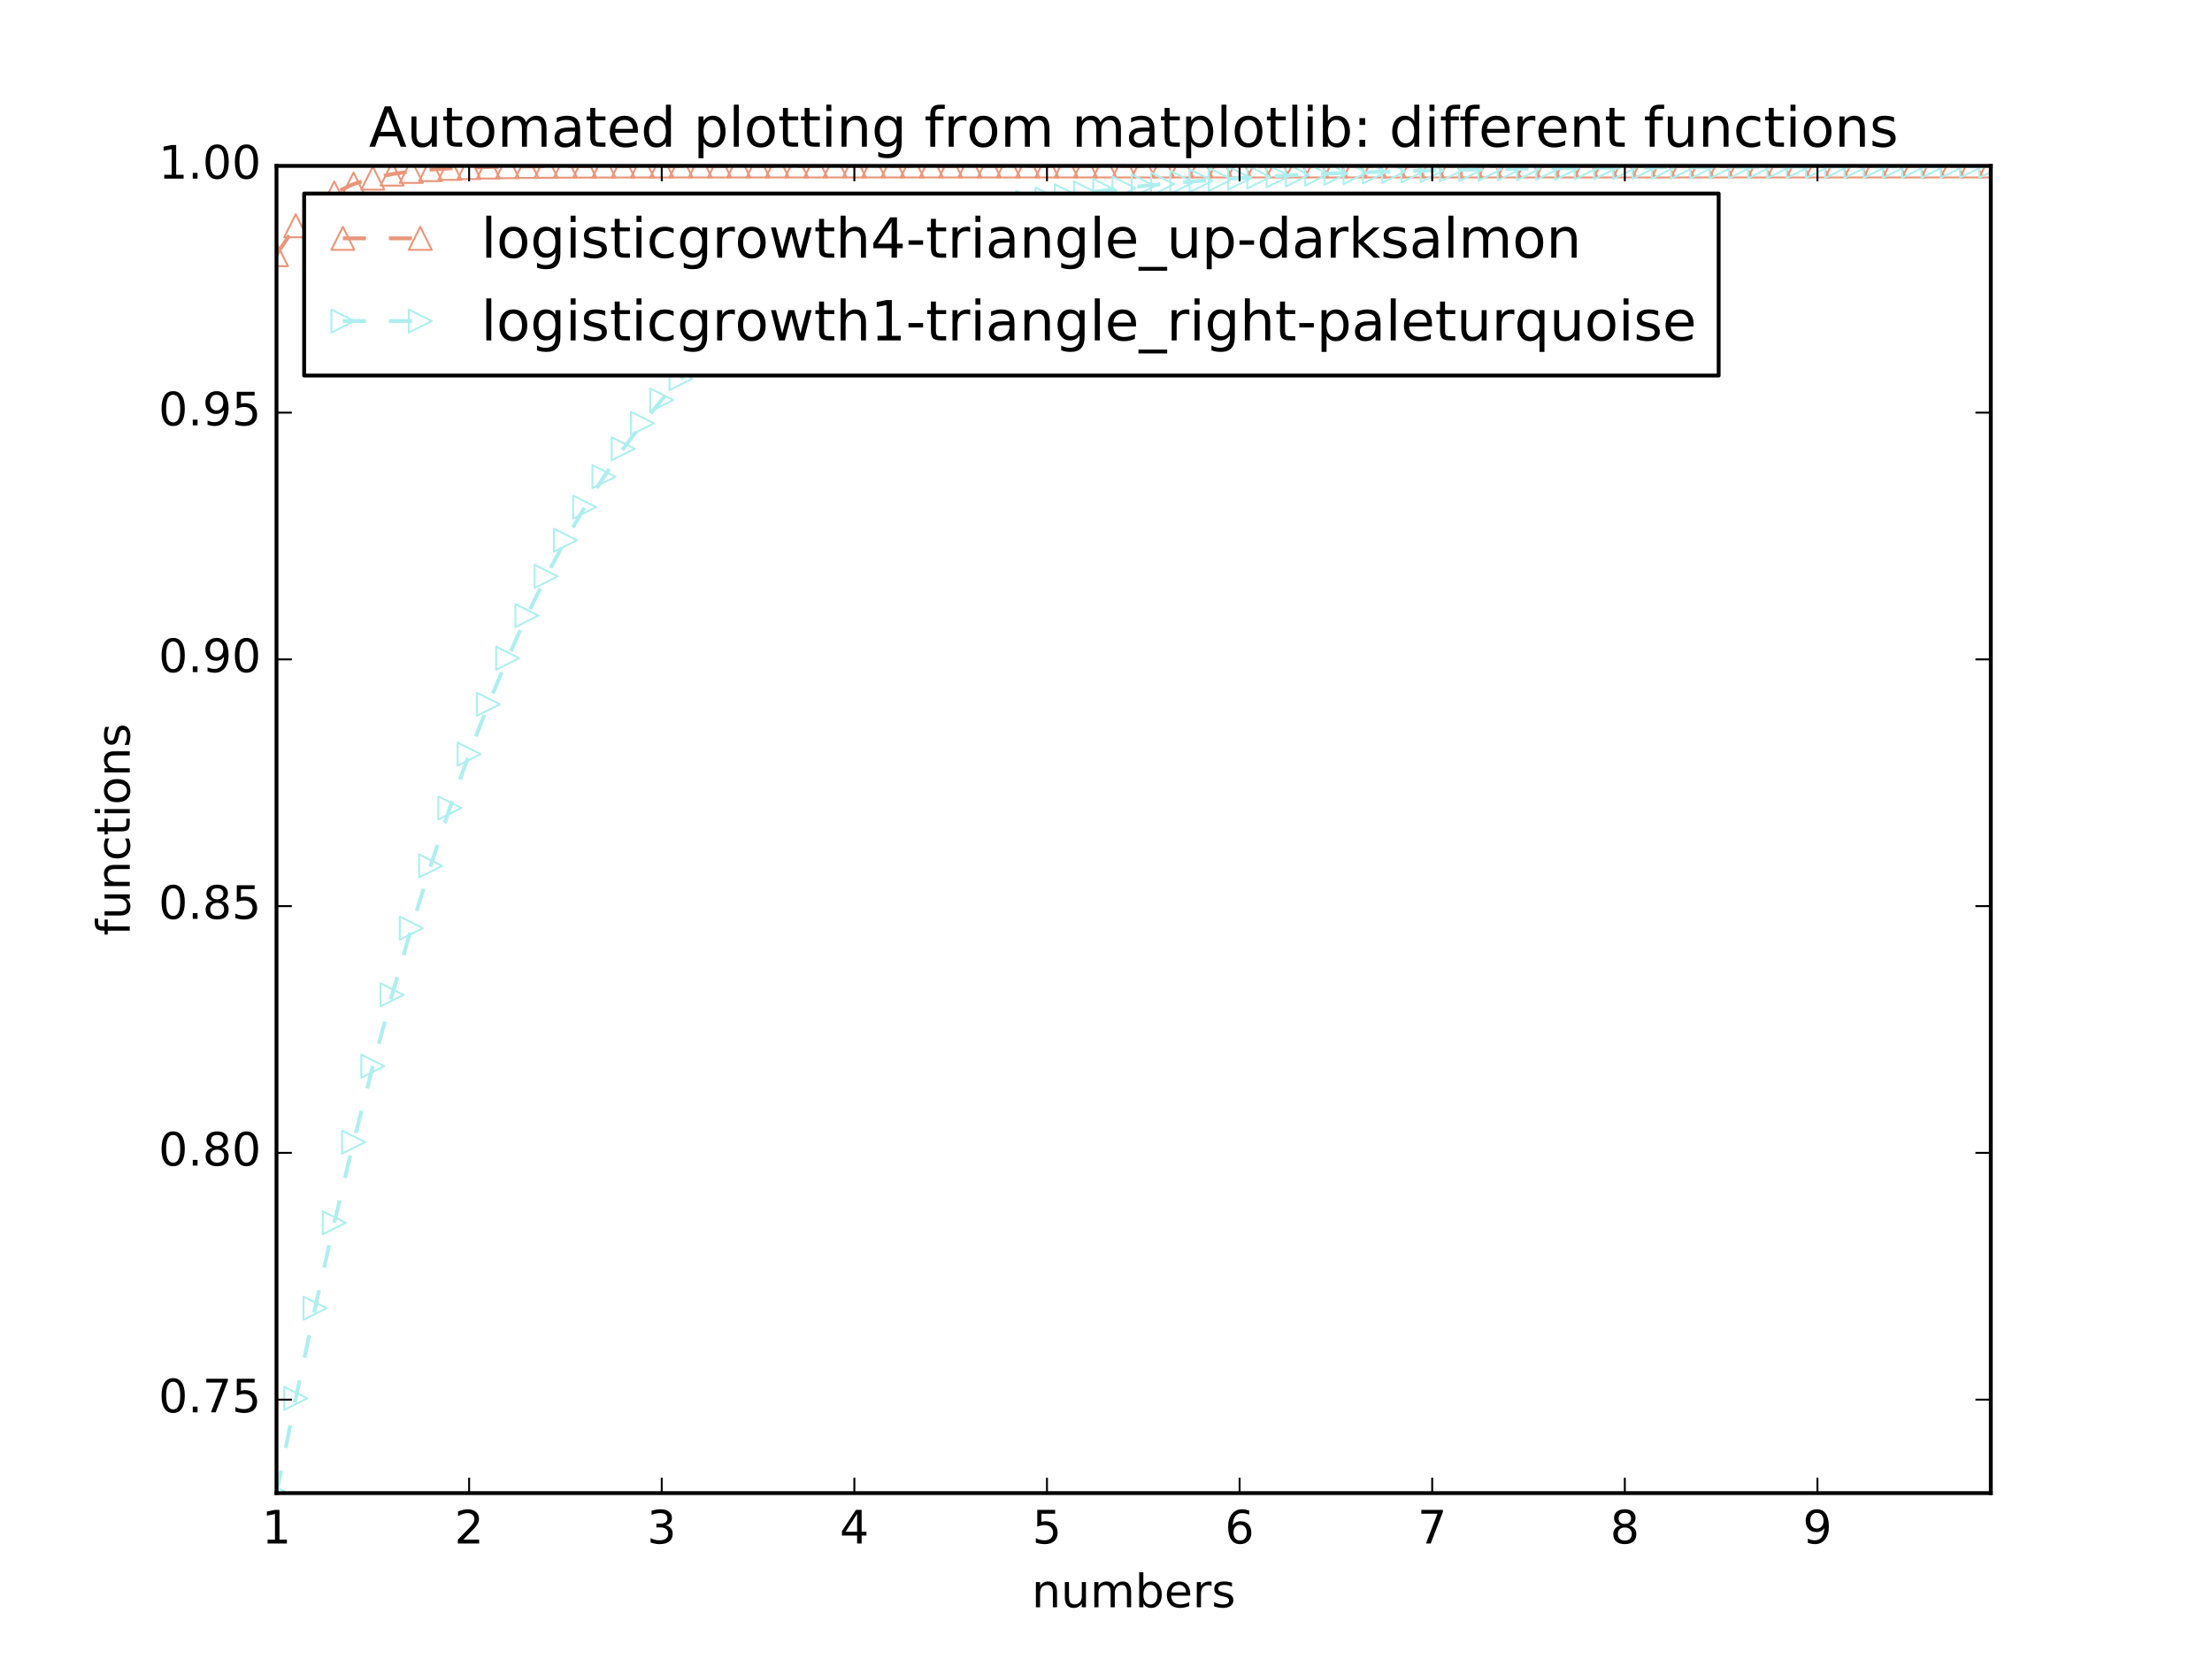 <?xml version="1.0" encoding="utf-8" standalone="no"?>
<!DOCTYPE svg PUBLIC "-//W3C//DTD SVG 1.1//EN"
  "http://www.w3.org/Graphics/SVG/1.1/DTD/svg11.dtd">
<!-- Created with matplotlib (http://matplotlib.org/) -->
<svg height="432pt" version="1.1" viewBox="0 0 576 432" width="576pt" xmlns="http://www.w3.org/2000/svg" xmlns:xlink="http://www.w3.org/1999/xlink">
 <defs>
  <style type="text/css">
*{stroke-linecap:butt;stroke-linejoin:round;stroke-miterlimit:100000;}
  </style>
 </defs>
 <g id="figure_1">
  <g id="patch_1">
   <path d="M 0 432 
L 576 432 
L 576 0 
L 0 0 
z
" style="fill:#ffffff;"/>
  </g>
  <g id="axes_1">
   <g id="patch_2">
    <path d="M 72 388.8 
L 518.4 388.8 
L 518.4 43.2 
L 72 43.2 
z
" style="fill:#ffffff;"/>
   </g>
   <g id="line2d_1">
    <path clip-path="url(#p2c7b3e2ec6)" d="M 72 66.313 
L 77.016 58.786 
L 82.031 53.689 
L 87.047 50.25 
L 92.063 47.934 
L 97.079 46.377 
L 102.094 45.332 
L 107.11 44.63 
L 112.126 44.159 
L 117.142 43.843 
L 122.157 43.631 
L 127.173 43.489 
L 132.189 43.394 
L 137.204 43.33 
L 142.22 43.287 
L 147.236 43.258 
L 152.252 43.239 
L 157.267 43.226 
L 162.283 43.218 
L 167.299 43.212 
L 172.315 43.208 
L 177.33 43.205 
L 182.346 43.204 
L 187.362 43.202 
L 192.378 43.202 
L 197.393 43.201 
L 202.409 43.201 
L 207.425 43.2 
L 212.44 43.2 
L 217.456 43.2 
L 222.472 43.2 
L 227.488 43.2 
L 232.503 43.2 
L 237.519 43.2 
L 242.535 43.2 
L 247.551 43.2 
L 252.566 43.2 
L 257.582 43.2 
L 262.598 43.2 
L 267.613 43.2 
L 272.629 43.2 
L 277.645 43.2 
L 282.661 43.2 
L 287.676 43.2 
L 292.692 43.2 
L 297.708 43.2 
L 302.724 43.2 
L 307.739 43.2 
L 312.755 43.2 
L 317.771 43.2 
L 322.787 43.2 
L 327.802 43.2 
L 332.818 43.2 
L 337.834 43.2 
L 342.849 43.2 
L 347.865 43.2 
L 352.881 43.2 
L 357.897 43.2 
L 362.912 43.2 
L 367.928 43.2 
L 372.944 43.2 
L 377.96 43.2 
L 382.975 43.2 
L 387.991 43.2 
L 393.007 43.2 
L 398.022 43.2 
L 403.038 43.2 
L 408.054 43.2 
L 413.07 43.2 
L 418.085 43.2 
L 423.101 43.2 
L 428.117 43.2 
L 433.133 43.2 
L 438.148 43.2 
L 443.164 43.2 
L 448.18 43.2 
L 453.196 43.2 
L 458.211 43.2 
L 463.227 43.2 
L 468.243 43.2 
L 473.258 43.2 
L 478.274 43.2 
L 483.29 43.2 
L 488.306 43.2 
L 493.321 43.2 
L 498.337 43.2 
L 503.353 43.2 
L 508.369 43.2 
L 513.384 43.2 
L 518.4 43.2 
" style="fill:none;stroke:#e9967a;stroke-dasharray:6,6;stroke-dashoffset:0.0;"/>
    <defs>
     <path d="M 0 -3 
L -3 3 
L 3 3 
z
" id="m018bd24897" style="stroke:#e9967a;stroke-linejoin:miter;stroke-width:0.5;"/>
    </defs>
    <g clip-path="url(#p2c7b3e2ec6)">
     <use style="fill:none;stroke:#e9967a;stroke-linejoin:miter;stroke-width:0.5;" x="72.0" xlink:href="#m018bd24897" y="66.313"/>
     <use style="fill:none;stroke:#e9967a;stroke-linejoin:miter;stroke-width:0.5;" x="77.016" xlink:href="#m018bd24897" y="58.786"/>
     <use style="fill:none;stroke:#e9967a;stroke-linejoin:miter;stroke-width:0.5;" x="82.031" xlink:href="#m018bd24897" y="53.689"/>
     <use style="fill:none;stroke:#e9967a;stroke-linejoin:miter;stroke-width:0.5;" x="87.047" xlink:href="#m018bd24897" y="50.25"/>
     <use style="fill:none;stroke:#e9967a;stroke-linejoin:miter;stroke-width:0.5;" x="92.063" xlink:href="#m018bd24897" y="47.934"/>
     <use style="fill:none;stroke:#e9967a;stroke-linejoin:miter;stroke-width:0.5;" x="97.079" xlink:href="#m018bd24897" y="46.377"/>
     <use style="fill:none;stroke:#e9967a;stroke-linejoin:miter;stroke-width:0.5;" x="102.094" xlink:href="#m018bd24897" y="45.332"/>
     <use style="fill:none;stroke:#e9967a;stroke-linejoin:miter;stroke-width:0.5;" x="107.11" xlink:href="#m018bd24897" y="44.63"/>
     <use style="fill:none;stroke:#e9967a;stroke-linejoin:miter;stroke-width:0.5;" x="112.126" xlink:href="#m018bd24897" y="44.159"/>
     <use style="fill:none;stroke:#e9967a;stroke-linejoin:miter;stroke-width:0.5;" x="117.142" xlink:href="#m018bd24897" y="43.843"/>
     <use style="fill:none;stroke:#e9967a;stroke-linejoin:miter;stroke-width:0.5;" x="122.157" xlink:href="#m018bd24897" y="43.631"/>
     <use style="fill:none;stroke:#e9967a;stroke-linejoin:miter;stroke-width:0.5;" x="127.173" xlink:href="#m018bd24897" y="43.489"/>
     <use style="fill:none;stroke:#e9967a;stroke-linejoin:miter;stroke-width:0.5;" x="132.189" xlink:href="#m018bd24897" y="43.394"/>
     <use style="fill:none;stroke:#e9967a;stroke-linejoin:miter;stroke-width:0.5;" x="137.204" xlink:href="#m018bd24897" y="43.33"/>
     <use style="fill:none;stroke:#e9967a;stroke-linejoin:miter;stroke-width:0.5;" x="142.22" xlink:href="#m018bd24897" y="43.287"/>
     <use style="fill:none;stroke:#e9967a;stroke-linejoin:miter;stroke-width:0.5;" x="147.236" xlink:href="#m018bd24897" y="43.258"/>
     <use style="fill:none;stroke:#e9967a;stroke-linejoin:miter;stroke-width:0.5;" x="152.252" xlink:href="#m018bd24897" y="43.239"/>
     <use style="fill:none;stroke:#e9967a;stroke-linejoin:miter;stroke-width:0.5;" x="157.267" xlink:href="#m018bd24897" y="43.226"/>
     <use style="fill:none;stroke:#e9967a;stroke-linejoin:miter;stroke-width:0.5;" x="162.283" xlink:href="#m018bd24897" y="43.218"/>
     <use style="fill:none;stroke:#e9967a;stroke-linejoin:miter;stroke-width:0.5;" x="167.299" xlink:href="#m018bd24897" y="43.212"/>
     <use style="fill:none;stroke:#e9967a;stroke-linejoin:miter;stroke-width:0.5;" x="172.315" xlink:href="#m018bd24897" y="43.208"/>
     <use style="fill:none;stroke:#e9967a;stroke-linejoin:miter;stroke-width:0.5;" x="177.33" xlink:href="#m018bd24897" y="43.205"/>
     <use style="fill:none;stroke:#e9967a;stroke-linejoin:miter;stroke-width:0.5;" x="182.346" xlink:href="#m018bd24897" y="43.204"/>
     <use style="fill:none;stroke:#e9967a;stroke-linejoin:miter;stroke-width:0.5;" x="187.362" xlink:href="#m018bd24897" y="43.202"/>
     <use style="fill:none;stroke:#e9967a;stroke-linejoin:miter;stroke-width:0.5;" x="192.378" xlink:href="#m018bd24897" y="43.202"/>
     <use style="fill:none;stroke:#e9967a;stroke-linejoin:miter;stroke-width:0.5;" x="197.393" xlink:href="#m018bd24897" y="43.201"/>
     <use style="fill:none;stroke:#e9967a;stroke-linejoin:miter;stroke-width:0.5;" x="202.409" xlink:href="#m018bd24897" y="43.201"/>
     <use style="fill:none;stroke:#e9967a;stroke-linejoin:miter;stroke-width:0.5;" x="207.425" xlink:href="#m018bd24897" y="43.2"/>
     <use style="fill:none;stroke:#e9967a;stroke-linejoin:miter;stroke-width:0.5;" x="212.44" xlink:href="#m018bd24897" y="43.2"/>
     <use style="fill:none;stroke:#e9967a;stroke-linejoin:miter;stroke-width:0.5;" x="217.456" xlink:href="#m018bd24897" y="43.2"/>
     <use style="fill:none;stroke:#e9967a;stroke-linejoin:miter;stroke-width:0.5;" x="222.472" xlink:href="#m018bd24897" y="43.2"/>
     <use style="fill:none;stroke:#e9967a;stroke-linejoin:miter;stroke-width:0.5;" x="227.488" xlink:href="#m018bd24897" y="43.2"/>
     <use style="fill:none;stroke:#e9967a;stroke-linejoin:miter;stroke-width:0.5;" x="232.503" xlink:href="#m018bd24897" y="43.2"/>
     <use style="fill:none;stroke:#e9967a;stroke-linejoin:miter;stroke-width:0.5;" x="237.519" xlink:href="#m018bd24897" y="43.2"/>
     <use style="fill:none;stroke:#e9967a;stroke-linejoin:miter;stroke-width:0.5;" x="242.535" xlink:href="#m018bd24897" y="43.2"/>
     <use style="fill:none;stroke:#e9967a;stroke-linejoin:miter;stroke-width:0.5;" x="247.551" xlink:href="#m018bd24897" y="43.2"/>
     <use style="fill:none;stroke:#e9967a;stroke-linejoin:miter;stroke-width:0.5;" x="252.566" xlink:href="#m018bd24897" y="43.2"/>
     <use style="fill:none;stroke:#e9967a;stroke-linejoin:miter;stroke-width:0.5;" x="257.582" xlink:href="#m018bd24897" y="43.2"/>
     <use style="fill:none;stroke:#e9967a;stroke-linejoin:miter;stroke-width:0.5;" x="262.598" xlink:href="#m018bd24897" y="43.2"/>
     <use style="fill:none;stroke:#e9967a;stroke-linejoin:miter;stroke-width:0.5;" x="267.613" xlink:href="#m018bd24897" y="43.2"/>
     <use style="fill:none;stroke:#e9967a;stroke-linejoin:miter;stroke-width:0.5;" x="272.629" xlink:href="#m018bd24897" y="43.2"/>
     <use style="fill:none;stroke:#e9967a;stroke-linejoin:miter;stroke-width:0.5;" x="277.645" xlink:href="#m018bd24897" y="43.2"/>
     <use style="fill:none;stroke:#e9967a;stroke-linejoin:miter;stroke-width:0.5;" x="282.661" xlink:href="#m018bd24897" y="43.2"/>
     <use style="fill:none;stroke:#e9967a;stroke-linejoin:miter;stroke-width:0.5;" x="287.676" xlink:href="#m018bd24897" y="43.2"/>
     <use style="fill:none;stroke:#e9967a;stroke-linejoin:miter;stroke-width:0.5;" x="292.692" xlink:href="#m018bd24897" y="43.2"/>
     <use style="fill:none;stroke:#e9967a;stroke-linejoin:miter;stroke-width:0.5;" x="297.708" xlink:href="#m018bd24897" y="43.2"/>
     <use style="fill:none;stroke:#e9967a;stroke-linejoin:miter;stroke-width:0.5;" x="302.724" xlink:href="#m018bd24897" y="43.2"/>
     <use style="fill:none;stroke:#e9967a;stroke-linejoin:miter;stroke-width:0.5;" x="307.739" xlink:href="#m018bd24897" y="43.2"/>
     <use style="fill:none;stroke:#e9967a;stroke-linejoin:miter;stroke-width:0.5;" x="312.755" xlink:href="#m018bd24897" y="43.2"/>
     <use style="fill:none;stroke:#e9967a;stroke-linejoin:miter;stroke-width:0.5;" x="317.771" xlink:href="#m018bd24897" y="43.2"/>
     <use style="fill:none;stroke:#e9967a;stroke-linejoin:miter;stroke-width:0.5;" x="322.787" xlink:href="#m018bd24897" y="43.2"/>
     <use style="fill:none;stroke:#e9967a;stroke-linejoin:miter;stroke-width:0.5;" x="327.802" xlink:href="#m018bd24897" y="43.2"/>
     <use style="fill:none;stroke:#e9967a;stroke-linejoin:miter;stroke-width:0.5;" x="332.818" xlink:href="#m018bd24897" y="43.2"/>
     <use style="fill:none;stroke:#e9967a;stroke-linejoin:miter;stroke-width:0.5;" x="337.834" xlink:href="#m018bd24897" y="43.2"/>
     <use style="fill:none;stroke:#e9967a;stroke-linejoin:miter;stroke-width:0.5;" x="342.849" xlink:href="#m018bd24897" y="43.2"/>
     <use style="fill:none;stroke:#e9967a;stroke-linejoin:miter;stroke-width:0.5;" x="347.865" xlink:href="#m018bd24897" y="43.2"/>
     <use style="fill:none;stroke:#e9967a;stroke-linejoin:miter;stroke-width:0.5;" x="352.881" xlink:href="#m018bd24897" y="43.2"/>
     <use style="fill:none;stroke:#e9967a;stroke-linejoin:miter;stroke-width:0.5;" x="357.897" xlink:href="#m018bd24897" y="43.2"/>
     <use style="fill:none;stroke:#e9967a;stroke-linejoin:miter;stroke-width:0.5;" x="362.912" xlink:href="#m018bd24897" y="43.2"/>
     <use style="fill:none;stroke:#e9967a;stroke-linejoin:miter;stroke-width:0.5;" x="367.928" xlink:href="#m018bd24897" y="43.2"/>
     <use style="fill:none;stroke:#e9967a;stroke-linejoin:miter;stroke-width:0.5;" x="372.944" xlink:href="#m018bd24897" y="43.2"/>
     <use style="fill:none;stroke:#e9967a;stroke-linejoin:miter;stroke-width:0.5;" x="377.96" xlink:href="#m018bd24897" y="43.2"/>
     <use style="fill:none;stroke:#e9967a;stroke-linejoin:miter;stroke-width:0.5;" x="382.975" xlink:href="#m018bd24897" y="43.2"/>
     <use style="fill:none;stroke:#e9967a;stroke-linejoin:miter;stroke-width:0.5;" x="387.991" xlink:href="#m018bd24897" y="43.2"/>
     <use style="fill:none;stroke:#e9967a;stroke-linejoin:miter;stroke-width:0.5;" x="393.007" xlink:href="#m018bd24897" y="43.2"/>
     <use style="fill:none;stroke:#e9967a;stroke-linejoin:miter;stroke-width:0.5;" x="398.022" xlink:href="#m018bd24897" y="43.2"/>
     <use style="fill:none;stroke:#e9967a;stroke-linejoin:miter;stroke-width:0.5;" x="403.038" xlink:href="#m018bd24897" y="43.2"/>
     <use style="fill:none;stroke:#e9967a;stroke-linejoin:miter;stroke-width:0.5;" x="408.054" xlink:href="#m018bd24897" y="43.2"/>
     <use style="fill:none;stroke:#e9967a;stroke-linejoin:miter;stroke-width:0.5;" x="413.07" xlink:href="#m018bd24897" y="43.2"/>
     <use style="fill:none;stroke:#e9967a;stroke-linejoin:miter;stroke-width:0.5;" x="418.085" xlink:href="#m018bd24897" y="43.2"/>
     <use style="fill:none;stroke:#e9967a;stroke-linejoin:miter;stroke-width:0.5;" x="423.101" xlink:href="#m018bd24897" y="43.2"/>
     <use style="fill:none;stroke:#e9967a;stroke-linejoin:miter;stroke-width:0.5;" x="428.117" xlink:href="#m018bd24897" y="43.2"/>
     <use style="fill:none;stroke:#e9967a;stroke-linejoin:miter;stroke-width:0.5;" x="433.133" xlink:href="#m018bd24897" y="43.2"/>
     <use style="fill:none;stroke:#e9967a;stroke-linejoin:miter;stroke-width:0.5;" x="438.148" xlink:href="#m018bd24897" y="43.2"/>
     <use style="fill:none;stroke:#e9967a;stroke-linejoin:miter;stroke-width:0.5;" x="443.164" xlink:href="#m018bd24897" y="43.2"/>
     <use style="fill:none;stroke:#e9967a;stroke-linejoin:miter;stroke-width:0.5;" x="448.18" xlink:href="#m018bd24897" y="43.2"/>
     <use style="fill:none;stroke:#e9967a;stroke-linejoin:miter;stroke-width:0.5;" x="453.196" xlink:href="#m018bd24897" y="43.2"/>
     <use style="fill:none;stroke:#e9967a;stroke-linejoin:miter;stroke-width:0.5;" x="458.211" xlink:href="#m018bd24897" y="43.2"/>
     <use style="fill:none;stroke:#e9967a;stroke-linejoin:miter;stroke-width:0.5;" x="463.227" xlink:href="#m018bd24897" y="43.2"/>
     <use style="fill:none;stroke:#e9967a;stroke-linejoin:miter;stroke-width:0.5;" x="468.243" xlink:href="#m018bd24897" y="43.2"/>
     <use style="fill:none;stroke:#e9967a;stroke-linejoin:miter;stroke-width:0.5;" x="473.258" xlink:href="#m018bd24897" y="43.2"/>
     <use style="fill:none;stroke:#e9967a;stroke-linejoin:miter;stroke-width:0.5;" x="478.274" xlink:href="#m018bd24897" y="43.2"/>
     <use style="fill:none;stroke:#e9967a;stroke-linejoin:miter;stroke-width:0.5;" x="483.29" xlink:href="#m018bd24897" y="43.2"/>
     <use style="fill:none;stroke:#e9967a;stroke-linejoin:miter;stroke-width:0.5;" x="488.306" xlink:href="#m018bd24897" y="43.2"/>
     <use style="fill:none;stroke:#e9967a;stroke-linejoin:miter;stroke-width:0.5;" x="493.321" xlink:href="#m018bd24897" y="43.2"/>
     <use style="fill:none;stroke:#e9967a;stroke-linejoin:miter;stroke-width:0.5;" x="498.337" xlink:href="#m018bd24897" y="43.2"/>
     <use style="fill:none;stroke:#e9967a;stroke-linejoin:miter;stroke-width:0.5;" x="503.353" xlink:href="#m018bd24897" y="43.2"/>
     <use style="fill:none;stroke:#e9967a;stroke-linejoin:miter;stroke-width:0.5;" x="508.369" xlink:href="#m018bd24897" y="43.2"/>
     <use style="fill:none;stroke:#e9967a;stroke-linejoin:miter;stroke-width:0.5;" x="513.384" xlink:href="#m018bd24897" y="43.2"/>
     <use style="fill:none;stroke:#e9967a;stroke-linejoin:miter;stroke-width:0.5;" x="518.4" xlink:href="#m018bd24897" y="43.2"/>
    </g>
   </g>
   <g id="line2d_2">
    <path clip-path="url(#p2c7b3e2ec6)" d="M 72 388.8 
L 77.016 364.125 
L 82.031 340.654 
L 87.047 318.41 
L 92.063 297.401 
L 97.079 277.624 
L 102.094 259.063 
L 107.11 241.694 
L 112.126 225.484 
L 117.142 210.394 
L 122.157 196.38 
L 127.173 183.394 
L 132.189 171.383 
L 137.204 160.296 
L 142.22 150.08 
L 147.236 140.681 
L 152.252 132.046 
L 157.267 124.123 
L 162.283 116.864 
L 167.299 110.219 
L 172.315 104.144 
L 177.33 98.594 
L 182.346 93.529 
L 187.362 88.91 
L 192.378 84.701 
L 197.393 80.867 
L 202.409 77.378 
L 207.425 74.204 
L 212.44 71.318 
L 217.456 68.696 
L 222.472 66.313 
L 227.488 64.149 
L 232.503 62.185 
L 237.519 60.403 
L 242.535 58.786 
L 247.551 57.319 
L 252.566 55.988 
L 257.582 54.782 
L 262.598 53.689 
L 267.613 52.698 
L 272.629 51.801 
L 277.645 50.987 
L 282.661 50.25 
L 287.676 49.583 
L 292.692 48.978 
L 297.708 48.43 
L 302.724 47.934 
L 307.739 47.485 
L 312.755 47.079 
L 317.771 46.711 
L 322.787 46.377 
L 327.802 46.076 
L 332.818 45.803 
L 337.834 45.555 
L 342.849 45.332 
L 347.865 45.129 
L 352.881 44.946 
L 357.897 44.78 
L 362.912 44.63 
L 367.928 44.494 
L 372.944 44.371 
L 377.96 44.259 
L 382.975 44.159 
L 387.991 44.068 
L 393.007 43.985 
L 398.022 43.91 
L 403.038 43.843 
L 408.054 43.782 
L 413.07 43.726 
L 418.085 43.676 
L 423.101 43.631 
L 428.117 43.59 
L 433.133 43.553 
L 438.148 43.519 
L 443.164 43.489 
L 448.18 43.461 
L 453.196 43.437 
L 458.211 43.414 
L 463.227 43.394 
L 468.243 43.375 
L 473.258 43.359 
L 478.274 43.343 
L 483.29 43.33 
L 488.306 43.317 
L 493.321 43.306 
L 498.337 43.296 
L 503.353 43.287 
L 508.369 43.279 
L 513.384 43.271 
L 518.4 43.264 
" style="fill:none;stroke:#afeeee;stroke-dasharray:6,6;stroke-dashoffset:0.0;"/>
    <defs>
     <path d="M 3 0 
L -3 -3 
L -3 3 
z
" id="ma9619378d7" style="stroke:#afeeee;stroke-linejoin:miter;stroke-width:0.5;"/>
    </defs>
    <g clip-path="url(#p2c7b3e2ec6)">
     <use style="fill:none;stroke:#afeeee;stroke-linejoin:miter;stroke-width:0.5;" x="72.0" xlink:href="#ma9619378d7" y="388.8"/>
     <use style="fill:none;stroke:#afeeee;stroke-linejoin:miter;stroke-width:0.5;" x="77.016" xlink:href="#ma9619378d7" y="364.125"/>
     <use style="fill:none;stroke:#afeeee;stroke-linejoin:miter;stroke-width:0.5;" x="82.031" xlink:href="#ma9619378d7" y="340.654"/>
     <use style="fill:none;stroke:#afeeee;stroke-linejoin:miter;stroke-width:0.5;" x="87.047" xlink:href="#ma9619378d7" y="318.41"/>
     <use style="fill:none;stroke:#afeeee;stroke-linejoin:miter;stroke-width:0.5;" x="92.063" xlink:href="#ma9619378d7" y="297.401"/>
     <use style="fill:none;stroke:#afeeee;stroke-linejoin:miter;stroke-width:0.5;" x="97.079" xlink:href="#ma9619378d7" y="277.624"/>
     <use style="fill:none;stroke:#afeeee;stroke-linejoin:miter;stroke-width:0.5;" x="102.094" xlink:href="#ma9619378d7" y="259.063"/>
     <use style="fill:none;stroke:#afeeee;stroke-linejoin:miter;stroke-width:0.5;" x="107.11" xlink:href="#ma9619378d7" y="241.694"/>
     <use style="fill:none;stroke:#afeeee;stroke-linejoin:miter;stroke-width:0.5;" x="112.126" xlink:href="#ma9619378d7" y="225.484"/>
     <use style="fill:none;stroke:#afeeee;stroke-linejoin:miter;stroke-width:0.5;" x="117.142" xlink:href="#ma9619378d7" y="210.394"/>
     <use style="fill:none;stroke:#afeeee;stroke-linejoin:miter;stroke-width:0.5;" x="122.157" xlink:href="#ma9619378d7" y="196.38"/>
     <use style="fill:none;stroke:#afeeee;stroke-linejoin:miter;stroke-width:0.5;" x="127.173" xlink:href="#ma9619378d7" y="183.394"/>
     <use style="fill:none;stroke:#afeeee;stroke-linejoin:miter;stroke-width:0.5;" x="132.189" xlink:href="#ma9619378d7" y="171.383"/>
     <use style="fill:none;stroke:#afeeee;stroke-linejoin:miter;stroke-width:0.5;" x="137.204" xlink:href="#ma9619378d7" y="160.296"/>
     <use style="fill:none;stroke:#afeeee;stroke-linejoin:miter;stroke-width:0.5;" x="142.22" xlink:href="#ma9619378d7" y="150.08"/>
     <use style="fill:none;stroke:#afeeee;stroke-linejoin:miter;stroke-width:0.5;" x="147.236" xlink:href="#ma9619378d7" y="140.681"/>
     <use style="fill:none;stroke:#afeeee;stroke-linejoin:miter;stroke-width:0.5;" x="152.252" xlink:href="#ma9619378d7" y="132.046"/>
     <use style="fill:none;stroke:#afeeee;stroke-linejoin:miter;stroke-width:0.5;" x="157.267" xlink:href="#ma9619378d7" y="124.123"/>
     <use style="fill:none;stroke:#afeeee;stroke-linejoin:miter;stroke-width:0.5;" x="162.283" xlink:href="#ma9619378d7" y="116.864"/>
     <use style="fill:none;stroke:#afeeee;stroke-linejoin:miter;stroke-width:0.5;" x="167.299" xlink:href="#ma9619378d7" y="110.219"/>
     <use style="fill:none;stroke:#afeeee;stroke-linejoin:miter;stroke-width:0.5;" x="172.315" xlink:href="#ma9619378d7" y="104.144"/>
     <use style="fill:none;stroke:#afeeee;stroke-linejoin:miter;stroke-width:0.5;" x="177.33" xlink:href="#ma9619378d7" y="98.594"/>
     <use style="fill:none;stroke:#afeeee;stroke-linejoin:miter;stroke-width:0.5;" x="182.346" xlink:href="#ma9619378d7" y="93.529"/>
     <use style="fill:none;stroke:#afeeee;stroke-linejoin:miter;stroke-width:0.5;" x="187.362" xlink:href="#ma9619378d7" y="88.91"/>
     <use style="fill:none;stroke:#afeeee;stroke-linejoin:miter;stroke-width:0.5;" x="192.378" xlink:href="#ma9619378d7" y="84.701"/>
     <use style="fill:none;stroke:#afeeee;stroke-linejoin:miter;stroke-width:0.5;" x="197.393" xlink:href="#ma9619378d7" y="80.867"/>
     <use style="fill:none;stroke:#afeeee;stroke-linejoin:miter;stroke-width:0.5;" x="202.409" xlink:href="#ma9619378d7" y="77.378"/>
     <use style="fill:none;stroke:#afeeee;stroke-linejoin:miter;stroke-width:0.5;" x="207.425" xlink:href="#ma9619378d7" y="74.204"/>
     <use style="fill:none;stroke:#afeeee;stroke-linejoin:miter;stroke-width:0.5;" x="212.44" xlink:href="#ma9619378d7" y="71.318"/>
     <use style="fill:none;stroke:#afeeee;stroke-linejoin:miter;stroke-width:0.5;" x="217.456" xlink:href="#ma9619378d7" y="68.696"/>
     <use style="fill:none;stroke:#afeeee;stroke-linejoin:miter;stroke-width:0.5;" x="222.472" xlink:href="#ma9619378d7" y="66.313"/>
     <use style="fill:none;stroke:#afeeee;stroke-linejoin:miter;stroke-width:0.5;" x="227.488" xlink:href="#ma9619378d7" y="64.149"/>
     <use style="fill:none;stroke:#afeeee;stroke-linejoin:miter;stroke-width:0.5;" x="232.503" xlink:href="#ma9619378d7" y="62.185"/>
     <use style="fill:none;stroke:#afeeee;stroke-linejoin:miter;stroke-width:0.5;" x="237.519" xlink:href="#ma9619378d7" y="60.403"/>
     <use style="fill:none;stroke:#afeeee;stroke-linejoin:miter;stroke-width:0.5;" x="242.535" xlink:href="#ma9619378d7" y="58.786"/>
     <use style="fill:none;stroke:#afeeee;stroke-linejoin:miter;stroke-width:0.5;" x="247.551" xlink:href="#ma9619378d7" y="57.319"/>
     <use style="fill:none;stroke:#afeeee;stroke-linejoin:miter;stroke-width:0.5;" x="252.566" xlink:href="#ma9619378d7" y="55.988"/>
     <use style="fill:none;stroke:#afeeee;stroke-linejoin:miter;stroke-width:0.5;" x="257.582" xlink:href="#ma9619378d7" y="54.782"/>
     <use style="fill:none;stroke:#afeeee;stroke-linejoin:miter;stroke-width:0.5;" x="262.598" xlink:href="#ma9619378d7" y="53.689"/>
     <use style="fill:none;stroke:#afeeee;stroke-linejoin:miter;stroke-width:0.5;" x="267.613" xlink:href="#ma9619378d7" y="52.698"/>
     <use style="fill:none;stroke:#afeeee;stroke-linejoin:miter;stroke-width:0.5;" x="272.629" xlink:href="#ma9619378d7" y="51.801"/>
     <use style="fill:none;stroke:#afeeee;stroke-linejoin:miter;stroke-width:0.5;" x="277.645" xlink:href="#ma9619378d7" y="50.987"/>
     <use style="fill:none;stroke:#afeeee;stroke-linejoin:miter;stroke-width:0.5;" x="282.661" xlink:href="#ma9619378d7" y="50.25"/>
     <use style="fill:none;stroke:#afeeee;stroke-linejoin:miter;stroke-width:0.5;" x="287.676" xlink:href="#ma9619378d7" y="49.583"/>
     <use style="fill:none;stroke:#afeeee;stroke-linejoin:miter;stroke-width:0.5;" x="292.692" xlink:href="#ma9619378d7" y="48.978"/>
     <use style="fill:none;stroke:#afeeee;stroke-linejoin:miter;stroke-width:0.5;" x="297.708" xlink:href="#ma9619378d7" y="48.43"/>
     <use style="fill:none;stroke:#afeeee;stroke-linejoin:miter;stroke-width:0.5;" x="302.724" xlink:href="#ma9619378d7" y="47.934"/>
     <use style="fill:none;stroke:#afeeee;stroke-linejoin:miter;stroke-width:0.5;" x="307.739" xlink:href="#ma9619378d7" y="47.485"/>
     <use style="fill:none;stroke:#afeeee;stroke-linejoin:miter;stroke-width:0.5;" x="312.755" xlink:href="#ma9619378d7" y="47.079"/>
     <use style="fill:none;stroke:#afeeee;stroke-linejoin:miter;stroke-width:0.5;" x="317.771" xlink:href="#ma9619378d7" y="46.711"/>
     <use style="fill:none;stroke:#afeeee;stroke-linejoin:miter;stroke-width:0.5;" x="322.787" xlink:href="#ma9619378d7" y="46.377"/>
     <use style="fill:none;stroke:#afeeee;stroke-linejoin:miter;stroke-width:0.5;" x="327.802" xlink:href="#ma9619378d7" y="46.076"/>
     <use style="fill:none;stroke:#afeeee;stroke-linejoin:miter;stroke-width:0.5;" x="332.818" xlink:href="#ma9619378d7" y="45.803"/>
     <use style="fill:none;stroke:#afeeee;stroke-linejoin:miter;stroke-width:0.5;" x="337.834" xlink:href="#ma9619378d7" y="45.555"/>
     <use style="fill:none;stroke:#afeeee;stroke-linejoin:miter;stroke-width:0.5;" x="342.849" xlink:href="#ma9619378d7" y="45.332"/>
     <use style="fill:none;stroke:#afeeee;stroke-linejoin:miter;stroke-width:0.5;" x="347.865" xlink:href="#ma9619378d7" y="45.129"/>
     <use style="fill:none;stroke:#afeeee;stroke-linejoin:miter;stroke-width:0.5;" x="352.881" xlink:href="#ma9619378d7" y="44.946"/>
     <use style="fill:none;stroke:#afeeee;stroke-linejoin:miter;stroke-width:0.5;" x="357.897" xlink:href="#ma9619378d7" y="44.78"/>
     <use style="fill:none;stroke:#afeeee;stroke-linejoin:miter;stroke-width:0.5;" x="362.912" xlink:href="#ma9619378d7" y="44.63"/>
     <use style="fill:none;stroke:#afeeee;stroke-linejoin:miter;stroke-width:0.5;" x="367.928" xlink:href="#ma9619378d7" y="44.494"/>
     <use style="fill:none;stroke:#afeeee;stroke-linejoin:miter;stroke-width:0.5;" x="372.944" xlink:href="#ma9619378d7" y="44.371"/>
     <use style="fill:none;stroke:#afeeee;stroke-linejoin:miter;stroke-width:0.5;" x="377.96" xlink:href="#ma9619378d7" y="44.259"/>
     <use style="fill:none;stroke:#afeeee;stroke-linejoin:miter;stroke-width:0.5;" x="382.975" xlink:href="#ma9619378d7" y="44.159"/>
     <use style="fill:none;stroke:#afeeee;stroke-linejoin:miter;stroke-width:0.5;" x="387.991" xlink:href="#ma9619378d7" y="44.068"/>
     <use style="fill:none;stroke:#afeeee;stroke-linejoin:miter;stroke-width:0.5;" x="393.007" xlink:href="#ma9619378d7" y="43.985"/>
     <use style="fill:none;stroke:#afeeee;stroke-linejoin:miter;stroke-width:0.5;" x="398.022" xlink:href="#ma9619378d7" y="43.91"/>
     <use style="fill:none;stroke:#afeeee;stroke-linejoin:miter;stroke-width:0.5;" x="403.038" xlink:href="#ma9619378d7" y="43.843"/>
     <use style="fill:none;stroke:#afeeee;stroke-linejoin:miter;stroke-width:0.5;" x="408.054" xlink:href="#ma9619378d7" y="43.782"/>
     <use style="fill:none;stroke:#afeeee;stroke-linejoin:miter;stroke-width:0.5;" x="413.07" xlink:href="#ma9619378d7" y="43.726"/>
     <use style="fill:none;stroke:#afeeee;stroke-linejoin:miter;stroke-width:0.5;" x="418.085" xlink:href="#ma9619378d7" y="43.676"/>
     <use style="fill:none;stroke:#afeeee;stroke-linejoin:miter;stroke-width:0.5;" x="423.101" xlink:href="#ma9619378d7" y="43.631"/>
     <use style="fill:none;stroke:#afeeee;stroke-linejoin:miter;stroke-width:0.5;" x="428.117" xlink:href="#ma9619378d7" y="43.59"/>
     <use style="fill:none;stroke:#afeeee;stroke-linejoin:miter;stroke-width:0.5;" x="433.133" xlink:href="#ma9619378d7" y="43.553"/>
     <use style="fill:none;stroke:#afeeee;stroke-linejoin:miter;stroke-width:0.5;" x="438.148" xlink:href="#ma9619378d7" y="43.519"/>
     <use style="fill:none;stroke:#afeeee;stroke-linejoin:miter;stroke-width:0.5;" x="443.164" xlink:href="#ma9619378d7" y="43.489"/>
     <use style="fill:none;stroke:#afeeee;stroke-linejoin:miter;stroke-width:0.5;" x="448.18" xlink:href="#ma9619378d7" y="43.461"/>
     <use style="fill:none;stroke:#afeeee;stroke-linejoin:miter;stroke-width:0.5;" x="453.196" xlink:href="#ma9619378d7" y="43.437"/>
     <use style="fill:none;stroke:#afeeee;stroke-linejoin:miter;stroke-width:0.5;" x="458.211" xlink:href="#ma9619378d7" y="43.414"/>
     <use style="fill:none;stroke:#afeeee;stroke-linejoin:miter;stroke-width:0.5;" x="463.227" xlink:href="#ma9619378d7" y="43.394"/>
     <use style="fill:none;stroke:#afeeee;stroke-linejoin:miter;stroke-width:0.5;" x="468.243" xlink:href="#ma9619378d7" y="43.375"/>
     <use style="fill:none;stroke:#afeeee;stroke-linejoin:miter;stroke-width:0.5;" x="473.258" xlink:href="#ma9619378d7" y="43.359"/>
     <use style="fill:none;stroke:#afeeee;stroke-linejoin:miter;stroke-width:0.5;" x="478.274" xlink:href="#ma9619378d7" y="43.343"/>
     <use style="fill:none;stroke:#afeeee;stroke-linejoin:miter;stroke-width:0.5;" x="483.29" xlink:href="#ma9619378d7" y="43.33"/>
     <use style="fill:none;stroke:#afeeee;stroke-linejoin:miter;stroke-width:0.5;" x="488.306" xlink:href="#ma9619378d7" y="43.317"/>
     <use style="fill:none;stroke:#afeeee;stroke-linejoin:miter;stroke-width:0.5;" x="493.321" xlink:href="#ma9619378d7" y="43.306"/>
     <use style="fill:none;stroke:#afeeee;stroke-linejoin:miter;stroke-width:0.5;" x="498.337" xlink:href="#ma9619378d7" y="43.296"/>
     <use style="fill:none;stroke:#afeeee;stroke-linejoin:miter;stroke-width:0.5;" x="503.353" xlink:href="#ma9619378d7" y="43.287"/>
     <use style="fill:none;stroke:#afeeee;stroke-linejoin:miter;stroke-width:0.5;" x="508.369" xlink:href="#ma9619378d7" y="43.279"/>
     <use style="fill:none;stroke:#afeeee;stroke-linejoin:miter;stroke-width:0.5;" x="513.384" xlink:href="#ma9619378d7" y="43.271"/>
     <use style="fill:none;stroke:#afeeee;stroke-linejoin:miter;stroke-width:0.5;" x="518.4" xlink:href="#ma9619378d7" y="43.264"/>
    </g>
   </g>
   <g id="patch_3">
    <path d="M 72 43.2 
L 518.4 43.2 
" style="fill:none;stroke:#000000;stroke-linecap:square;stroke-linejoin:miter;"/>
   </g>
   <g id="patch_4">
    <path d="M 518.4 388.8 
L 518.4 43.2 
" style="fill:none;stroke:#000000;stroke-linecap:square;stroke-linejoin:miter;"/>
   </g>
   <g id="patch_5">
    <path d="M 72 388.8 
L 518.4 388.8 
" style="fill:none;stroke:#000000;stroke-linecap:square;stroke-linejoin:miter;"/>
   </g>
   <g id="patch_6">
    <path d="M 72 388.8 
L 72 43.2 
" style="fill:none;stroke:#000000;stroke-linecap:square;stroke-linejoin:miter;"/>
   </g>
   <g id="matplotlib.axis_1">
    <g id="xtick_1">
     <g id="line2d_3">
      <defs>
       <path d="M 0 0 
L 0 -4 
" id="mfd55044eea" style="stroke:#000000;stroke-width:0.5;"/>
      </defs>
      <g>
       <use style="stroke:#000000;stroke-width:0.5;" x="72.0" xlink:href="#mfd55044eea" y="388.8"/>
      </g>
     </g>
     <g id="line2d_4">
      <defs>
       <path d="M 0 0 
L 0 4 
" id="m97e78434ff" style="stroke:#000000;stroke-width:0.5;"/>
      </defs>
      <g>
       <use style="stroke:#000000;stroke-width:0.5;" x="72.0" xlink:href="#m97e78434ff" y="43.2"/>
      </g>
     </g>
     <g id="text_1">
      <!-- 1 -->
      <defs>
       <path d="M 12.406 8.297 
L 28.516 8.297 
L 28.516 63.922 
L 10.984 60.406 
L 10.984 69.391 
L 28.422 72.906 
L 38.281 72.906 
L 38.281 8.297 
L 54.391 8.297 
L 54.391 0 
L 12.406 0 
z
" id="BitstreamVeraSans-Roman-31"/>
      </defs>
      <g transform="translate(68.183 401.918)scale(0.12 -0.12)">
       <use xlink:href="#BitstreamVeraSans-Roman-31"/>
      </g>
     </g>
    </g>
    <g id="xtick_2">
     <g id="line2d_5">
      <g>
       <use style="stroke:#000000;stroke-width:0.5;" x="122.157" xlink:href="#mfd55044eea" y="388.8"/>
      </g>
     </g>
     <g id="line2d_6">
      <g>
       <use style="stroke:#000000;stroke-width:0.5;" x="122.157" xlink:href="#m97e78434ff" y="43.2"/>
      </g>
     </g>
     <g id="text_2">
      <!-- 2 -->
      <defs>
       <path d="M 19.188 8.297 
L 53.609 8.297 
L 53.609 0 
L 7.328 0 
L 7.328 8.297 
Q 12.938 14.109 22.625 23.891 
Q 32.328 33.688 34.812 36.531 
Q 39.547 41.844 41.422 45.531 
Q 43.312 49.219 43.312 52.781 
Q 43.312 58.594 39.234 62.25 
Q 35.156 65.922 28.609 65.922 
Q 23.969 65.922 18.812 64.312 
Q 13.672 62.703 7.812 59.422 
L 7.812 69.391 
Q 13.766 71.781 18.938 73 
Q 24.125 74.219 28.422 74.219 
Q 39.75 74.219 46.484 68.547 
Q 53.219 62.891 53.219 53.422 
Q 53.219 48.922 51.531 44.891 
Q 49.859 40.875 45.406 35.406 
Q 44.188 33.984 37.641 27.219 
Q 31.109 20.453 19.188 8.297 
" id="BitstreamVeraSans-Roman-32"/>
      </defs>
      <g transform="translate(118.34 401.918)scale(0.12 -0.12)">
       <use xlink:href="#BitstreamVeraSans-Roman-32"/>
      </g>
     </g>
    </g>
    <g id="xtick_3">
     <g id="line2d_7">
      <g>
       <use style="stroke:#000000;stroke-width:0.5;" x="172.315" xlink:href="#mfd55044eea" y="388.8"/>
      </g>
     </g>
     <g id="line2d_8">
      <g>
       <use style="stroke:#000000;stroke-width:0.5;" x="172.315" xlink:href="#m97e78434ff" y="43.2"/>
      </g>
     </g>
     <g id="text_3">
      <!-- 3 -->
      <defs>
       <path d="M 40.578 39.312 
Q 47.656 37.797 51.625 33 
Q 55.609 28.219 55.609 21.188 
Q 55.609 10.406 48.188 4.484 
Q 40.766 -1.422 27.094 -1.422 
Q 22.516 -1.422 17.656 -0.516 
Q 12.797 0.391 7.625 2.203 
L 7.625 11.719 
Q 11.719 9.328 16.594 8.109 
Q 21.484 6.891 26.812 6.891 
Q 36.078 6.891 40.938 10.547 
Q 45.797 14.203 45.797 21.188 
Q 45.797 27.641 41.281 31.266 
Q 36.766 34.906 28.719 34.906 
L 20.219 34.906 
L 20.219 43.016 
L 29.109 43.016 
Q 36.375 43.016 40.234 45.922 
Q 44.094 48.828 44.094 54.297 
Q 44.094 59.906 40.109 62.906 
Q 36.141 65.922 28.719 65.922 
Q 24.656 65.922 20.016 65.031 
Q 15.375 64.156 9.812 62.312 
L 9.812 71.094 
Q 15.438 72.656 20.344 73.438 
Q 25.25 74.219 29.594 74.219 
Q 40.828 74.219 47.359 69.109 
Q 53.906 64.016 53.906 55.328 
Q 53.906 49.266 50.438 45.094 
Q 46.969 40.922 40.578 39.312 
" id="BitstreamVeraSans-Roman-33"/>
      </defs>
      <g transform="translate(168.497 401.918)scale(0.12 -0.12)">
       <use xlink:href="#BitstreamVeraSans-Roman-33"/>
      </g>
     </g>
    </g>
    <g id="xtick_4">
     <g id="line2d_9">
      <g>
       <use style="stroke:#000000;stroke-width:0.5;" x="222.472" xlink:href="#mfd55044eea" y="388.8"/>
      </g>
     </g>
     <g id="line2d_10">
      <g>
       <use style="stroke:#000000;stroke-width:0.5;" x="222.472" xlink:href="#m97e78434ff" y="43.2"/>
      </g>
     </g>
     <g id="text_4">
      <!-- 4 -->
      <defs>
       <path d="M 37.797 64.312 
L 12.891 25.391 
L 37.797 25.391 
z
M 35.203 72.906 
L 47.609 72.906 
L 47.609 25.391 
L 58.016 25.391 
L 58.016 17.188 
L 47.609 17.188 
L 47.609 0 
L 37.797 0 
L 37.797 17.188 
L 4.891 17.188 
L 4.891 26.703 
z
" id="BitstreamVeraSans-Roman-34"/>
      </defs>
      <g transform="translate(218.654 401.918)scale(0.12 -0.12)">
       <use xlink:href="#BitstreamVeraSans-Roman-34"/>
      </g>
     </g>
    </g>
    <g id="xtick_5">
     <g id="line2d_11">
      <g>
       <use style="stroke:#000000;stroke-width:0.5;" x="272.629" xlink:href="#mfd55044eea" y="388.8"/>
      </g>
     </g>
     <g id="line2d_12">
      <g>
       <use style="stroke:#000000;stroke-width:0.5;" x="272.629" xlink:href="#m97e78434ff" y="43.2"/>
      </g>
     </g>
     <g id="text_5">
      <!-- 5 -->
      <defs>
       <path d="M 10.797 72.906 
L 49.516 72.906 
L 49.516 64.594 
L 19.828 64.594 
L 19.828 46.734 
Q 21.969 47.469 24.109 47.828 
Q 26.266 48.188 28.422 48.188 
Q 40.625 48.188 47.75 41.5 
Q 54.891 34.812 54.891 23.391 
Q 54.891 11.625 47.562 5.094 
Q 40.234 -1.422 26.906 -1.422 
Q 22.312 -1.422 17.547 -0.641 
Q 12.797 0.141 7.719 1.703 
L 7.719 11.625 
Q 12.109 9.234 16.797 8.062 
Q 21.484 6.891 26.703 6.891 
Q 35.156 6.891 40.078 11.328 
Q 45.016 15.766 45.016 23.391 
Q 45.016 31 40.078 35.438 
Q 35.156 39.891 26.703 39.891 
Q 22.75 39.891 18.812 39.016 
Q 14.891 38.141 10.797 36.281 
z
" id="BitstreamVeraSans-Roman-35"/>
      </defs>
      <g transform="translate(268.812 401.918)scale(0.12 -0.12)">
       <use xlink:href="#BitstreamVeraSans-Roman-35"/>
      </g>
     </g>
    </g>
    <g id="xtick_6">
     <g id="line2d_13">
      <g>
       <use style="stroke:#000000;stroke-width:0.5;" x="322.787" xlink:href="#mfd55044eea" y="388.8"/>
      </g>
     </g>
     <g id="line2d_14">
      <g>
       <use style="stroke:#000000;stroke-width:0.5;" x="322.787" xlink:href="#m97e78434ff" y="43.2"/>
      </g>
     </g>
     <g id="text_6">
      <!-- 6 -->
      <defs>
       <path d="M 33.016 40.375 
Q 26.375 40.375 22.484 35.828 
Q 18.609 31.297 18.609 23.391 
Q 18.609 15.531 22.484 10.953 
Q 26.375 6.391 33.016 6.391 
Q 39.656 6.391 43.531 10.953 
Q 47.406 15.531 47.406 23.391 
Q 47.406 31.297 43.531 35.828 
Q 39.656 40.375 33.016 40.375 
M 52.594 71.297 
L 52.594 62.312 
Q 48.875 64.062 45.094 64.984 
Q 41.312 65.922 37.594 65.922 
Q 27.828 65.922 22.672 59.328 
Q 17.531 52.734 16.797 39.406 
Q 19.672 43.656 24.016 45.922 
Q 28.375 48.188 33.594 48.188 
Q 44.578 48.188 50.953 41.516 
Q 57.328 34.859 57.328 23.391 
Q 57.328 12.156 50.688 5.359 
Q 44.047 -1.422 33.016 -1.422 
Q 20.359 -1.422 13.672 8.266 
Q 6.984 17.969 6.984 36.375 
Q 6.984 53.656 15.188 63.938 
Q 23.391 74.219 37.203 74.219 
Q 40.922 74.219 44.703 73.484 
Q 48.484 72.75 52.594 71.297 
" id="BitstreamVeraSans-Roman-36"/>
      </defs>
      <g transform="translate(318.969 401.918)scale(0.12 -0.12)">
       <use xlink:href="#BitstreamVeraSans-Roman-36"/>
      </g>
     </g>
    </g>
    <g id="xtick_7">
     <g id="line2d_15">
      <g>
       <use style="stroke:#000000;stroke-width:0.5;" x="372.944" xlink:href="#mfd55044eea" y="388.8"/>
      </g>
     </g>
     <g id="line2d_16">
      <g>
       <use style="stroke:#000000;stroke-width:0.5;" x="372.944" xlink:href="#m97e78434ff" y="43.2"/>
      </g>
     </g>
     <g id="text_7">
      <!-- 7 -->
      <defs>
       <path d="M 8.203 72.906 
L 55.078 72.906 
L 55.078 68.703 
L 28.609 0 
L 18.312 0 
L 43.219 64.594 
L 8.203 64.594 
z
" id="BitstreamVeraSans-Roman-37"/>
      </defs>
      <g transform="translate(369.126 401.918)scale(0.12 -0.12)">
       <use xlink:href="#BitstreamVeraSans-Roman-37"/>
      </g>
     </g>
    </g>
    <g id="xtick_8">
     <g id="line2d_17">
      <g>
       <use style="stroke:#000000;stroke-width:0.5;" x="423.101" xlink:href="#mfd55044eea" y="388.8"/>
      </g>
     </g>
     <g id="line2d_18">
      <g>
       <use style="stroke:#000000;stroke-width:0.5;" x="423.101" xlink:href="#m97e78434ff" y="43.2"/>
      </g>
     </g>
     <g id="text_8">
      <!-- 8 -->
      <defs>
       <path d="M 31.781 34.625 
Q 24.75 34.625 20.719 30.859 
Q 16.703 27.094 16.703 20.516 
Q 16.703 13.922 20.719 10.156 
Q 24.75 6.391 31.781 6.391 
Q 38.812 6.391 42.859 10.172 
Q 46.922 13.969 46.922 20.516 
Q 46.922 27.094 42.891 30.859 
Q 38.875 34.625 31.781 34.625 
M 21.922 38.812 
Q 15.578 40.375 12.031 44.719 
Q 8.5 49.078 8.5 55.328 
Q 8.5 64.062 14.719 69.141 
Q 20.953 74.219 31.781 74.219 
Q 42.672 74.219 48.875 69.141 
Q 55.078 64.062 55.078 55.328 
Q 55.078 49.078 51.531 44.719 
Q 48 40.375 41.703 38.812 
Q 48.828 37.156 52.797 32.312 
Q 56.781 27.484 56.781 20.516 
Q 56.781 9.906 50.312 4.234 
Q 43.844 -1.422 31.781 -1.422 
Q 19.734 -1.422 13.25 4.234 
Q 6.781 9.906 6.781 20.516 
Q 6.781 27.484 10.781 32.312 
Q 14.797 37.156 21.922 38.812 
M 18.312 54.391 
Q 18.312 48.734 21.844 45.562 
Q 25.391 42.391 31.781 42.391 
Q 38.141 42.391 41.719 45.562 
Q 45.312 48.734 45.312 54.391 
Q 45.312 60.062 41.719 63.234 
Q 38.141 66.406 31.781 66.406 
Q 25.391 66.406 21.844 63.234 
Q 18.312 60.062 18.312 54.391 
" id="BitstreamVeraSans-Roman-38"/>
      </defs>
      <g transform="translate(419.284 401.918)scale(0.12 -0.12)">
       <use xlink:href="#BitstreamVeraSans-Roman-38"/>
      </g>
     </g>
    </g>
    <g id="xtick_9">
     <g id="line2d_19">
      <g>
       <use style="stroke:#000000;stroke-width:0.5;" x="473.258" xlink:href="#mfd55044eea" y="388.8"/>
      </g>
     </g>
     <g id="line2d_20">
      <g>
       <use style="stroke:#000000;stroke-width:0.5;" x="473.258" xlink:href="#m97e78434ff" y="43.2"/>
      </g>
     </g>
     <g id="text_9">
      <!-- 9 -->
      <defs>
       <path d="M 10.984 1.516 
L 10.984 10.5 
Q 14.703 8.734 18.5 7.812 
Q 22.312 6.891 25.984 6.891 
Q 35.75 6.891 40.891 13.453 
Q 46.047 20.016 46.781 33.406 
Q 43.953 29.203 39.594 26.953 
Q 35.25 24.703 29.984 24.703 
Q 19.047 24.703 12.672 31.312 
Q 6.297 37.938 6.297 49.422 
Q 6.297 60.641 12.938 67.422 
Q 19.578 74.219 30.609 74.219 
Q 43.266 74.219 49.922 64.516 
Q 56.594 54.828 56.594 36.375 
Q 56.594 19.141 48.406 8.859 
Q 40.234 -1.422 26.422 -1.422 
Q 22.703 -1.422 18.891 -0.688 
Q 15.094 0.047 10.984 1.516 
M 30.609 32.422 
Q 37.25 32.422 41.125 36.953 
Q 45.016 41.5 45.016 49.422 
Q 45.016 57.281 41.125 61.844 
Q 37.25 66.406 30.609 66.406 
Q 23.969 66.406 20.094 61.844 
Q 16.219 57.281 16.219 49.422 
Q 16.219 41.5 20.094 36.953 
Q 23.969 32.422 30.609 32.422 
" id="BitstreamVeraSans-Roman-39"/>
      </defs>
      <g transform="translate(469.441 401.918)scale(0.12 -0.12)">
       <use xlink:href="#BitstreamVeraSans-Roman-39"/>
      </g>
     </g>
    </g>
    <g id="text_10">
     <!-- numbers -->
     <defs>
      <path d="M 54.891 33.016 
L 54.891 0 
L 45.906 0 
L 45.906 32.719 
Q 45.906 40.484 42.875 44.328 
Q 39.844 48.188 33.797 48.188 
Q 26.516 48.188 22.312 43.547 
Q 18.109 38.922 18.109 30.906 
L 18.109 0 
L 9.078 0 
L 9.078 54.688 
L 18.109 54.688 
L 18.109 46.188 
Q 21.344 51.125 25.703 53.562 
Q 30.078 56 35.797 56 
Q 45.219 56 50.047 50.172 
Q 54.891 44.344 54.891 33.016 
" id="BitstreamVeraSans-Roman-6e"/>
      <path d="M 52 44.188 
Q 55.375 50.25 60.062 53.125 
Q 64.75 56 71.094 56 
Q 79.641 56 84.281 50.016 
Q 88.922 44.047 88.922 33.016 
L 88.922 0 
L 79.891 0 
L 79.891 32.719 
Q 79.891 40.578 77.094 44.375 
Q 74.312 48.188 68.609 48.188 
Q 61.625 48.188 57.562 43.547 
Q 53.516 38.922 53.516 30.906 
L 53.516 0 
L 44.484 0 
L 44.484 32.719 
Q 44.484 40.625 41.703 44.406 
Q 38.922 48.188 33.109 48.188 
Q 26.219 48.188 22.156 43.531 
Q 18.109 38.875 18.109 30.906 
L 18.109 0 
L 9.078 0 
L 9.078 54.688 
L 18.109 54.688 
L 18.109 46.188 
Q 21.188 51.219 25.484 53.609 
Q 29.781 56 35.688 56 
Q 41.656 56 45.828 52.969 
Q 50 49.953 52 44.188 
" id="BitstreamVeraSans-Roman-6d"/>
      <path d="M 56.203 29.594 
L 56.203 25.203 
L 14.891 25.203 
Q 15.484 15.922 20.484 11.062 
Q 25.484 6.203 34.422 6.203 
Q 39.594 6.203 44.453 7.469 
Q 49.312 8.734 54.109 11.281 
L 54.109 2.781 
Q 49.266 0.734 44.188 -0.344 
Q 39.109 -1.422 33.891 -1.422 
Q 20.797 -1.422 13.156 6.188 
Q 5.516 13.812 5.516 26.812 
Q 5.516 40.234 12.766 48.109 
Q 20.016 56 32.328 56 
Q 43.359 56 49.781 48.891 
Q 56.203 41.797 56.203 29.594 
M 47.219 32.234 
Q 47.125 39.594 43.094 43.984 
Q 39.062 48.391 32.422 48.391 
Q 24.906 48.391 20.391 44.141 
Q 15.875 39.891 15.188 32.172 
z
" id="BitstreamVeraSans-Roman-65"/>
      <path d="M 8.5 21.578 
L 8.5 54.688 
L 17.484 54.688 
L 17.484 21.922 
Q 17.484 14.156 20.5 10.266 
Q 23.531 6.391 29.594 6.391 
Q 36.859 6.391 41.078 11.031 
Q 45.312 15.672 45.312 23.688 
L 45.312 54.688 
L 54.297 54.688 
L 54.297 0 
L 45.312 0 
L 45.312 8.406 
Q 42.047 3.422 37.719 1 
Q 33.406 -1.422 27.688 -1.422 
Q 18.266 -1.422 13.375 4.438 
Q 8.5 10.297 8.5 21.578 
" id="BitstreamVeraSans-Roman-75"/>
      <path d="M 41.109 46.297 
Q 39.594 47.172 37.812 47.578 
Q 36.031 48 33.891 48 
Q 26.266 48 22.188 43.047 
Q 18.109 38.094 18.109 28.812 
L 18.109 0 
L 9.078 0 
L 9.078 54.688 
L 18.109 54.688 
L 18.109 46.188 
Q 20.953 51.172 25.484 53.578 
Q 30.031 56 36.531 56 
Q 37.453 56 38.578 55.875 
Q 39.703 55.766 41.062 55.516 
z
" id="BitstreamVeraSans-Roman-72"/>
      <path d="M 44.281 53.078 
L 44.281 44.578 
Q 40.484 46.531 36.375 47.5 
Q 32.281 48.484 27.875 48.484 
Q 21.188 48.484 17.844 46.438 
Q 14.5 44.391 14.5 40.281 
Q 14.5 37.156 16.891 35.375 
Q 19.281 33.594 26.516 31.984 
L 29.594 31.297 
Q 39.156 29.25 43.188 25.516 
Q 47.219 21.781 47.219 15.094 
Q 47.219 7.469 41.188 3.016 
Q 35.156 -1.422 24.609 -1.422 
Q 20.219 -1.422 15.453 -0.562 
Q 10.688 0.297 5.422 2 
L 5.422 11.281 
Q 10.406 8.688 15.234 7.391 
Q 20.062 6.109 24.812 6.109 
Q 31.156 6.109 34.562 8.281 
Q 37.984 10.453 37.984 14.406 
Q 37.984 18.062 35.516 20.016 
Q 33.062 21.969 24.703 23.781 
L 21.578 24.516 
Q 13.234 26.266 9.516 29.906 
Q 5.812 33.547 5.812 39.891 
Q 5.812 47.609 11.281 51.797 
Q 16.75 56 26.812 56 
Q 31.781 56 36.172 55.266 
Q 40.578 54.547 44.281 53.078 
" id="BitstreamVeraSans-Roman-73"/>
      <path d="M 48.688 27.297 
Q 48.688 37.203 44.609 42.844 
Q 40.531 48.484 33.406 48.484 
Q 26.266 48.484 22.188 42.844 
Q 18.109 37.203 18.109 27.297 
Q 18.109 17.391 22.188 11.75 
Q 26.266 6.109 33.406 6.109 
Q 40.531 6.109 44.609 11.75 
Q 48.688 17.391 48.688 27.297 
M 18.109 46.391 
Q 20.953 51.266 25.266 53.625 
Q 29.594 56 35.594 56 
Q 45.562 56 51.781 48.094 
Q 58.016 40.188 58.016 27.297 
Q 58.016 14.406 51.781 6.484 
Q 45.562 -1.422 35.594 -1.422 
Q 29.594 -1.422 25.266 0.953 
Q 20.953 3.328 18.109 8.203 
L 18.109 0 
L 9.078 0 
L 9.078 75.984 
L 18.109 75.984 
z
" id="BitstreamVeraSans-Roman-62"/>
     </defs>
     <g transform="translate(268.658 418.532)scale(0.12 -0.12)">
      <use xlink:href="#BitstreamVeraSans-Roman-6e"/>
      <use x="63.379" xlink:href="#BitstreamVeraSans-Roman-75"/>
      <use x="126.758" xlink:href="#BitstreamVeraSans-Roman-6d"/>
      <use x="224.17" xlink:href="#BitstreamVeraSans-Roman-62"/>
      <use x="287.646" xlink:href="#BitstreamVeraSans-Roman-65"/>
      <use x="349.17" xlink:href="#BitstreamVeraSans-Roman-72"/>
      <use x="390.283" xlink:href="#BitstreamVeraSans-Roman-73"/>
     </g>
    </g>
   </g>
   <g id="matplotlib.axis_2">
    <g id="ytick_1">
     <g id="line2d_21">
      <defs>
       <path d="M 0 0 
L 4 0 
" id="m64afa595f0" style="stroke:#000000;stroke-width:0.5;"/>
      </defs>
      <g>
       <use style="stroke:#000000;stroke-width:0.5;" x="72.0" xlink:href="#m64afa595f0" y="364.46"/>
      </g>
     </g>
     <g id="line2d_22">
      <defs>
       <path d="M 0 0 
L -4 0 
" id="m6c650890ba" style="stroke:#000000;stroke-width:0.5;"/>
      </defs>
      <g>
       <use style="stroke:#000000;stroke-width:0.5;" x="518.4" xlink:href="#m6c650890ba" y="364.46"/>
      </g>
     </g>
     <g id="text_11">
      <!-- 0.75 -->
      <defs>
       <path d="M 31.781 66.406 
Q 24.172 66.406 20.328 58.906 
Q 16.5 51.422 16.5 36.375 
Q 16.5 21.391 20.328 13.891 
Q 24.172 6.391 31.781 6.391 
Q 39.453 6.391 43.281 13.891 
Q 47.125 21.391 47.125 36.375 
Q 47.125 51.422 43.281 58.906 
Q 39.453 66.406 31.781 66.406 
M 31.781 74.219 
Q 44.047 74.219 50.516 64.516 
Q 56.984 54.828 56.984 36.375 
Q 56.984 17.969 50.516 8.266 
Q 44.047 -1.422 31.781 -1.422 
Q 19.531 -1.422 13.062 8.266 
Q 6.594 17.969 6.594 36.375 
Q 6.594 54.828 13.062 64.516 
Q 19.531 74.219 31.781 74.219 
" id="BitstreamVeraSans-Roman-30"/>
       <path d="M 10.688 12.406 
L 21 12.406 
L 21 0 
L 10.688 0 
z
" id="BitstreamVeraSans-Roman-2e"/>
      </defs>
      <g transform="translate(41.281 367.771)scale(0.12 -0.12)">
       <use xlink:href="#BitstreamVeraSans-Roman-30"/>
       <use x="63.623" xlink:href="#BitstreamVeraSans-Roman-2e"/>
       <use x="95.41" xlink:href="#BitstreamVeraSans-Roman-37"/>
       <use x="159.033" xlink:href="#BitstreamVeraSans-Roman-35"/>
      </g>
     </g>
    </g>
    <g id="ytick_2">
     <g id="line2d_23">
      <g>
       <use style="stroke:#000000;stroke-width:0.5;" x="72.0" xlink:href="#m64afa595f0" y="300.208"/>
      </g>
     </g>
     <g id="line2d_24">
      <g>
       <use style="stroke:#000000;stroke-width:0.5;" x="518.4" xlink:href="#m6c650890ba" y="300.208"/>
      </g>
     </g>
     <g id="text_12">
      <!-- 0.80 -->
      <g transform="translate(41.281 303.519)scale(0.12 -0.12)">
       <use xlink:href="#BitstreamVeraSans-Roman-30"/>
       <use x="63.623" xlink:href="#BitstreamVeraSans-Roman-2e"/>
       <use x="95.41" xlink:href="#BitstreamVeraSans-Roman-38"/>
       <use x="159.033" xlink:href="#BitstreamVeraSans-Roman-30"/>
      </g>
     </g>
    </g>
    <g id="ytick_3">
     <g id="line2d_25">
      <g>
       <use style="stroke:#000000;stroke-width:0.5;" x="72.0" xlink:href="#m64afa595f0" y="235.956"/>
      </g>
     </g>
     <g id="line2d_26">
      <g>
       <use style="stroke:#000000;stroke-width:0.5;" x="518.4" xlink:href="#m6c650890ba" y="235.956"/>
      </g>
     </g>
     <g id="text_13">
      <!-- 0.85 -->
      <g transform="translate(41.281 239.267)scale(0.12 -0.12)">
       <use xlink:href="#BitstreamVeraSans-Roman-30"/>
       <use x="63.623" xlink:href="#BitstreamVeraSans-Roman-2e"/>
       <use x="95.41" xlink:href="#BitstreamVeraSans-Roman-38"/>
       <use x="159.033" xlink:href="#BitstreamVeraSans-Roman-35"/>
      </g>
     </g>
    </g>
    <g id="ytick_4">
     <g id="line2d_27">
      <g>
       <use style="stroke:#000000;stroke-width:0.5;" x="72.0" xlink:href="#m64afa595f0" y="171.704"/>
      </g>
     </g>
     <g id="line2d_28">
      <g>
       <use style="stroke:#000000;stroke-width:0.5;" x="518.4" xlink:href="#m6c650890ba" y="171.704"/>
      </g>
     </g>
     <g id="text_14">
      <!-- 0.90 -->
      <g transform="translate(41.281 175.015)scale(0.12 -0.12)">
       <use xlink:href="#BitstreamVeraSans-Roman-30"/>
       <use x="63.623" xlink:href="#BitstreamVeraSans-Roman-2e"/>
       <use x="95.41" xlink:href="#BitstreamVeraSans-Roman-39"/>
       <use x="159.033" xlink:href="#BitstreamVeraSans-Roman-30"/>
      </g>
     </g>
    </g>
    <g id="ytick_5">
     <g id="line2d_29">
      <g>
       <use style="stroke:#000000;stroke-width:0.5;" x="72.0" xlink:href="#m64afa595f0" y="107.452"/>
      </g>
     </g>
     <g id="line2d_30">
      <g>
       <use style="stroke:#000000;stroke-width:0.5;" x="518.4" xlink:href="#m6c650890ba" y="107.452"/>
      </g>
     </g>
     <g id="text_15">
      <!-- 0.95 -->
      <g transform="translate(41.281 110.763)scale(0.12 -0.12)">
       <use xlink:href="#BitstreamVeraSans-Roman-30"/>
       <use x="63.623" xlink:href="#BitstreamVeraSans-Roman-2e"/>
       <use x="95.41" xlink:href="#BitstreamVeraSans-Roman-39"/>
       <use x="159.033" xlink:href="#BitstreamVeraSans-Roman-35"/>
      </g>
     </g>
    </g>
    <g id="ytick_6">
     <g id="line2d_31">
      <g>
       <use style="stroke:#000000;stroke-width:0.5;" x="72.0" xlink:href="#m64afa595f0" y="43.2"/>
      </g>
     </g>
     <g id="line2d_32">
      <g>
       <use style="stroke:#000000;stroke-width:0.5;" x="518.4" xlink:href="#m6c650890ba" y="43.2"/>
      </g>
     </g>
     <g id="text_16">
      <!-- 1.00 -->
      <g transform="translate(41.281 46.511)scale(0.12 -0.12)">
       <use xlink:href="#BitstreamVeraSans-Roman-31"/>
       <use x="63.623" xlink:href="#BitstreamVeraSans-Roman-2e"/>
       <use x="95.41" xlink:href="#BitstreamVeraSans-Roman-30"/>
       <use x="159.033" xlink:href="#BitstreamVeraSans-Roman-30"/>
      </g>
     </g>
    </g>
    <g id="text_17">
     <!-- functions -->
     <defs>
      <path d="M 18.312 70.219 
L 18.312 54.688 
L 36.812 54.688 
L 36.812 47.703 
L 18.312 47.703 
L 18.312 18.016 
Q 18.312 11.328 20.141 9.422 
Q 21.969 7.516 27.594 7.516 
L 36.812 7.516 
L 36.812 0 
L 27.594 0 
Q 17.188 0 13.234 3.875 
Q 9.281 7.766 9.281 18.016 
L 9.281 47.703 
L 2.688 47.703 
L 2.688 54.688 
L 9.281 54.688 
L 9.281 70.219 
z
" id="BitstreamVeraSans-Roman-74"/>
      <path d="M 37.109 75.984 
L 37.109 68.5 
L 28.516 68.5 
Q 23.688 68.5 21.797 66.547 
Q 19.922 64.594 19.922 59.516 
L 19.922 54.688 
L 34.719 54.688 
L 34.719 47.703 
L 19.922 47.703 
L 19.922 0 
L 10.891 0 
L 10.891 47.703 
L 2.297 47.703 
L 2.297 54.688 
L 10.891 54.688 
L 10.891 58.5 
Q 10.891 67.625 15.141 71.797 
Q 19.391 75.984 28.609 75.984 
z
" id="BitstreamVeraSans-Roman-66"/>
      <path d="M 9.422 54.688 
L 18.406 54.688 
L 18.406 0 
L 9.422 0 
z
M 9.422 75.984 
L 18.406 75.984 
L 18.406 64.594 
L 9.422 64.594 
z
" id="BitstreamVeraSans-Roman-69"/>
      <path d="M 30.609 48.391 
Q 23.391 48.391 19.188 42.75 
Q 14.984 37.109 14.984 27.297 
Q 14.984 17.484 19.156 11.844 
Q 23.344 6.203 30.609 6.203 
Q 37.797 6.203 41.984 11.859 
Q 46.188 17.531 46.188 27.297 
Q 46.188 37.016 41.984 42.703 
Q 37.797 48.391 30.609 48.391 
M 30.609 56 
Q 42.328 56 49.016 48.375 
Q 55.719 40.766 55.719 27.297 
Q 55.719 13.875 49.016 6.219 
Q 42.328 -1.422 30.609 -1.422 
Q 18.844 -1.422 12.172 6.219 
Q 5.516 13.875 5.516 27.297 
Q 5.516 40.766 12.172 48.375 
Q 18.844 56 30.609 56 
" id="BitstreamVeraSans-Roman-6f"/>
      <path d="M 48.781 52.594 
L 48.781 44.188 
Q 44.969 46.297 41.141 47.344 
Q 37.312 48.391 33.406 48.391 
Q 24.656 48.391 19.812 42.844 
Q 14.984 37.312 14.984 27.297 
Q 14.984 17.281 19.812 11.734 
Q 24.656 6.203 33.406 6.203 
Q 37.312 6.203 41.141 7.25 
Q 44.969 8.297 48.781 10.406 
L 48.781 2.094 
Q 45.016 0.344 40.984 -0.531 
Q 36.969 -1.422 32.422 -1.422 
Q 20.062 -1.422 12.781 6.344 
Q 5.516 14.109 5.516 27.297 
Q 5.516 40.672 12.859 48.328 
Q 20.219 56 33.016 56 
Q 37.156 56 41.109 55.141 
Q 45.062 54.297 48.781 52.594 
" id="BitstreamVeraSans-Roman-63"/>
     </defs>
     <g transform="translate(33.786 243.635)rotate(-90.0)scale(0.12 -0.12)">
      <use xlink:href="#BitstreamVeraSans-Roman-66"/>
      <use x="35.205" xlink:href="#BitstreamVeraSans-Roman-75"/>
      <use x="98.584" xlink:href="#BitstreamVeraSans-Roman-6e"/>
      <use x="161.963" xlink:href="#BitstreamVeraSans-Roman-63"/>
      <use x="216.943" xlink:href="#BitstreamVeraSans-Roman-74"/>
      <use x="256.152" xlink:href="#BitstreamVeraSans-Roman-69"/>
      <use x="283.936" xlink:href="#BitstreamVeraSans-Roman-6f"/>
      <use x="345.117" xlink:href="#BitstreamVeraSans-Roman-6e"/>
      <use x="408.496" xlink:href="#BitstreamVeraSans-Roman-73"/>
     </g>
    </g>
   </g>
   <g id="text_18">
    <!-- Automated plotting from matplotlib: different functions -->
    <defs>
     <path id="BitstreamVeraSans-Roman-20"/>
     <path d="M 9.422 75.984 
L 18.406 75.984 
L 18.406 0 
L 9.422 0 
z
" id="BitstreamVeraSans-Roman-6c"/>
     <path d="M 11.719 12.406 
L 22.016 12.406 
L 22.016 0 
L 11.719 0 
z
M 11.719 51.703 
L 22.016 51.703 
L 22.016 39.312 
L 11.719 39.312 
z
" id="BitstreamVeraSans-Roman-3a"/>
     <path d="M 34.188 63.188 
L 20.797 26.906 
L 47.609 26.906 
z
M 28.609 72.906 
L 39.797 72.906 
L 67.578 0 
L 57.328 0 
L 50.688 18.703 
L 17.828 18.703 
L 11.188 0 
L 0.781 0 
z
" id="BitstreamVeraSans-Roman-41"/>
     <path d="M 45.406 46.391 
L 45.406 75.984 
L 54.391 75.984 
L 54.391 0 
L 45.406 0 
L 45.406 8.203 
Q 42.578 3.328 38.25 0.953 
Q 33.938 -1.422 27.875 -1.422 
Q 17.969 -1.422 11.734 6.484 
Q 5.516 14.406 5.516 27.297 
Q 5.516 40.188 11.734 48.094 
Q 17.969 56 27.875 56 
Q 33.938 56 38.25 53.625 
Q 42.578 51.266 45.406 46.391 
M 14.797 27.297 
Q 14.797 17.391 18.875 11.75 
Q 22.953 6.109 30.078 6.109 
Q 37.203 6.109 41.297 11.75 
Q 45.406 17.391 45.406 27.297 
Q 45.406 37.203 41.297 42.844 
Q 37.203 48.484 30.078 48.484 
Q 22.953 48.484 18.875 42.844 
Q 14.797 37.203 14.797 27.297 
" id="BitstreamVeraSans-Roman-64"/>
     <path d="M 45.406 27.984 
Q 45.406 37.75 41.375 43.109 
Q 37.359 48.484 30.078 48.484 
Q 22.859 48.484 18.828 43.109 
Q 14.797 37.75 14.797 27.984 
Q 14.797 18.266 18.828 12.891 
Q 22.859 7.516 30.078 7.516 
Q 37.359 7.516 41.375 12.891 
Q 45.406 18.266 45.406 27.984 
M 54.391 6.781 
Q 54.391 -7.172 48.188 -13.984 
Q 42 -20.797 29.203 -20.797 
Q 24.469 -20.797 20.266 -20.094 
Q 16.062 -19.391 12.109 -17.922 
L 12.109 -9.188 
Q 16.062 -11.328 19.922 -12.344 
Q 23.781 -13.375 27.781 -13.375 
Q 36.625 -13.375 41.016 -8.766 
Q 45.406 -4.156 45.406 5.172 
L 45.406 9.625 
Q 42.625 4.781 38.281 2.391 
Q 33.938 0 27.875 0 
Q 17.828 0 11.672 7.656 
Q 5.516 15.328 5.516 27.984 
Q 5.516 40.672 11.672 48.328 
Q 17.828 56 27.875 56 
Q 33.938 56 38.281 53.609 
Q 42.625 51.219 45.406 46.391 
L 45.406 54.688 
L 54.391 54.688 
z
" id="BitstreamVeraSans-Roman-67"/>
     <path d="M 34.281 27.484 
Q 23.391 27.484 19.188 25 
Q 14.984 22.516 14.984 16.5 
Q 14.984 11.719 18.141 8.906 
Q 21.297 6.109 26.703 6.109 
Q 34.188 6.109 38.703 11.406 
Q 43.219 16.703 43.219 25.484 
L 43.219 27.484 
z
M 52.203 31.203 
L 52.203 0 
L 43.219 0 
L 43.219 8.297 
Q 40.141 3.328 35.547 0.953 
Q 30.953 -1.422 24.312 -1.422 
Q 15.922 -1.422 10.953 3.297 
Q 6 8.016 6 15.922 
Q 6 25.141 12.172 29.828 
Q 18.359 34.516 30.609 34.516 
L 43.219 34.516 
L 43.219 35.406 
Q 43.219 41.609 39.141 45 
Q 35.062 48.391 27.688 48.391 
Q 23 48.391 18.547 47.266 
Q 14.109 46.141 10.016 43.891 
L 10.016 52.203 
Q 14.938 54.109 19.578 55.047 
Q 24.219 56 28.609 56 
Q 40.484 56 46.344 49.844 
Q 52.203 43.703 52.203 31.203 
" id="BitstreamVeraSans-Roman-61"/>
     <path d="M 18.109 8.203 
L 18.109 -20.797 
L 9.078 -20.797 
L 9.078 54.688 
L 18.109 54.688 
L 18.109 46.391 
Q 20.953 51.266 25.266 53.625 
Q 29.594 56 35.594 56 
Q 45.562 56 51.781 48.094 
Q 58.016 40.188 58.016 27.297 
Q 58.016 14.406 51.781 6.484 
Q 45.562 -1.422 35.594 -1.422 
Q 29.594 -1.422 25.266 0.953 
Q 20.953 3.328 18.109 8.203 
M 48.688 27.297 
Q 48.688 37.203 44.609 42.844 
Q 40.531 48.484 33.406 48.484 
Q 26.266 48.484 22.188 42.844 
Q 18.109 37.203 18.109 27.297 
Q 18.109 17.391 22.188 11.75 
Q 26.266 6.109 33.406 6.109 
Q 40.531 6.109 44.609 11.75 
Q 48.688 17.391 48.688 27.297 
" id="BitstreamVeraSans-Roman-70"/>
    </defs>
    <g transform="translate(96.076 38.2)scale(0.144 -0.144)">
     <use xlink:href="#BitstreamVeraSans-Roman-41"/>
     <use x="68.408" xlink:href="#BitstreamVeraSans-Roman-75"/>
     <use x="131.787" xlink:href="#BitstreamVeraSans-Roman-74"/>
     <use x="170.996" xlink:href="#BitstreamVeraSans-Roman-6f"/>
     <use x="232.178" xlink:href="#BitstreamVeraSans-Roman-6d"/>
     <use x="329.59" xlink:href="#BitstreamVeraSans-Roman-61"/>
     <use x="390.869" xlink:href="#BitstreamVeraSans-Roman-74"/>
     <use x="430.078" xlink:href="#BitstreamVeraSans-Roman-65"/>
     <use x="491.602" xlink:href="#BitstreamVeraSans-Roman-64"/>
     <use x="555.078" xlink:href="#BitstreamVeraSans-Roman-20"/>
     <use x="586.865" xlink:href="#BitstreamVeraSans-Roman-70"/>
     <use x="650.342" xlink:href="#BitstreamVeraSans-Roman-6c"/>
     <use x="678.125" xlink:href="#BitstreamVeraSans-Roman-6f"/>
     <use x="739.307" xlink:href="#BitstreamVeraSans-Roman-74"/>
     <use x="778.516" xlink:href="#BitstreamVeraSans-Roman-74"/>
     <use x="817.725" xlink:href="#BitstreamVeraSans-Roman-69"/>
     <use x="845.508" xlink:href="#BitstreamVeraSans-Roman-6e"/>
     <use x="908.887" xlink:href="#BitstreamVeraSans-Roman-67"/>
     <use x="972.363" xlink:href="#BitstreamVeraSans-Roman-20"/>
     <use x="1004.15" xlink:href="#BitstreamVeraSans-Roman-66"/>
     <use x="1039.355" xlink:href="#BitstreamVeraSans-Roman-72"/>
     <use x="1080.438" xlink:href="#BitstreamVeraSans-Roman-6f"/>
     <use x="1141.619" xlink:href="#BitstreamVeraSans-Roman-6d"/>
     <use x="1239.031" xlink:href="#BitstreamVeraSans-Roman-20"/>
     <use x="1270.818" xlink:href="#BitstreamVeraSans-Roman-6d"/>
     <use x="1368.23" xlink:href="#BitstreamVeraSans-Roman-61"/>
     <use x="1429.51" xlink:href="#BitstreamVeraSans-Roman-74"/>
     <use x="1468.719" xlink:href="#BitstreamVeraSans-Roman-70"/>
     <use x="1532.195" xlink:href="#BitstreamVeraSans-Roman-6c"/>
     <use x="1559.979" xlink:href="#BitstreamVeraSans-Roman-6f"/>
     <use x="1621.16" xlink:href="#BitstreamVeraSans-Roman-74"/>
     <use x="1660.369" xlink:href="#BitstreamVeraSans-Roman-6c"/>
     <use x="1688.152" xlink:href="#BitstreamVeraSans-Roman-69"/>
     <use x="1715.936" xlink:href="#BitstreamVeraSans-Roman-62"/>
     <use x="1779.412" xlink:href="#BitstreamVeraSans-Roman-3a"/>
     <use x="1813.104" xlink:href="#BitstreamVeraSans-Roman-20"/>
     <use x="1844.891" xlink:href="#BitstreamVeraSans-Roman-64"/>
     <use x="1908.367" xlink:href="#BitstreamVeraSans-Roman-69"/>
     <use x="1936.15" xlink:href="#BitstreamVeraSans-Roman-66"/>
     <use x="1971.355" xlink:href="#BitstreamVeraSans-Roman-66"/>
     <use x="2006.561" xlink:href="#BitstreamVeraSans-Roman-65"/>
     <use x="2068.084" xlink:href="#BitstreamVeraSans-Roman-72"/>
     <use x="2109.166" xlink:href="#BitstreamVeraSans-Roman-65"/>
     <use x="2170.689" xlink:href="#BitstreamVeraSans-Roman-6e"/>
     <use x="2234.068" xlink:href="#BitstreamVeraSans-Roman-74"/>
     <use x="2273.277" xlink:href="#BitstreamVeraSans-Roman-20"/>
     <use x="2305.064" xlink:href="#BitstreamVeraSans-Roman-66"/>
     <use x="2340.27" xlink:href="#BitstreamVeraSans-Roman-75"/>
     <use x="2403.648" xlink:href="#BitstreamVeraSans-Roman-6e"/>
     <use x="2467.027" xlink:href="#BitstreamVeraSans-Roman-63"/>
     <use x="2522.008" xlink:href="#BitstreamVeraSans-Roman-74"/>
     <use x="2561.217" xlink:href="#BitstreamVeraSans-Roman-69"/>
     <use x="2589.0" xlink:href="#BitstreamVeraSans-Roman-6f"/>
     <use x="2650.182" xlink:href="#BitstreamVeraSans-Roman-6e"/>
     <use x="2713.561" xlink:href="#BitstreamVeraSans-Roman-73"/>
    </g>
   </g>
   <g id="legend_1">
    <g id="patch_7">
     <path d="M 79.2 97.794 
L 447.536 97.794 
L 447.536 50.4 
L 79.2 50.4 
z
" style="fill:#ffffff;stroke:#000000;stroke-linejoin:miter;"/>
    </g>
    <g id="line2d_33">
     <path d="M 89.28 62.062 
L 109.44 62.062 
" style="fill:none;stroke:#e9967a;stroke-dasharray:6,6;stroke-dashoffset:0.0;"/>
    </g>
    <g id="line2d_34">
     <g>
      <use style="fill:none;stroke:#e9967a;stroke-linejoin:miter;stroke-width:0.5;" x="89.28" xlink:href="#m018bd24897" y="62.062"/>
      <use style="fill:none;stroke:#e9967a;stroke-linejoin:miter;stroke-width:0.5;" x="109.44" xlink:href="#m018bd24897" y="62.062"/>
     </g>
    </g>
    <g id="text_19">
     <!-- logisticgrowth4-triangle_up-darksalmon -->
     <defs>
      <path d="M 4.203 54.688 
L 13.188 54.688 
L 24.422 12.016 
L 35.594 54.688 
L 46.188 54.688 
L 57.422 12.016 
L 68.609 54.688 
L 77.594 54.688 
L 63.281 0 
L 52.688 0 
L 40.922 44.828 
L 29.109 0 
L 18.5 0 
z
" id="BitstreamVeraSans-Roman-77"/>
      <path d="M 9.078 75.984 
L 18.109 75.984 
L 18.109 31.109 
L 44.922 54.688 
L 56.391 54.688 
L 27.391 29.109 
L 57.625 0 
L 45.906 0 
L 18.109 26.703 
L 18.109 0 
L 9.078 0 
z
" id="BitstreamVeraSans-Roman-6b"/>
      <path d="M 54.891 33.016 
L 54.891 0 
L 45.906 0 
L 45.906 32.719 
Q 45.906 40.484 42.875 44.328 
Q 39.844 48.188 33.797 48.188 
Q 26.516 48.188 22.312 43.547 
Q 18.109 38.922 18.109 30.906 
L 18.109 0 
L 9.078 0 
L 9.078 75.984 
L 18.109 75.984 
L 18.109 46.188 
Q 21.344 51.125 25.703 53.562 
Q 30.078 56 35.797 56 
Q 45.219 56 50.047 50.172 
Q 54.891 44.344 54.891 33.016 
" id="BitstreamVeraSans-Roman-68"/>
      <path d="M 50.984 -16.609 
L 50.984 -23.578 
L -0.984 -23.578 
L -0.984 -16.609 
z
" id="BitstreamVeraSans-Roman-5f"/>
      <path d="M 4.891 31.391 
L 31.203 31.391 
L 31.203 23.391 
L 4.891 23.391 
z
" id="BitstreamVeraSans-Roman-2d"/>
     </defs>
     <g transform="translate(125.28 67.102)scale(0.144 -0.144)">
      <use xlink:href="#BitstreamVeraSans-Roman-6c"/>
      <use x="27.783" xlink:href="#BitstreamVeraSans-Roman-6f"/>
      <use x="88.965" xlink:href="#BitstreamVeraSans-Roman-67"/>
      <use x="152.441" xlink:href="#BitstreamVeraSans-Roman-69"/>
      <use x="180.225" xlink:href="#BitstreamVeraSans-Roman-73"/>
      <use x="232.324" xlink:href="#BitstreamVeraSans-Roman-74"/>
      <use x="271.533" xlink:href="#BitstreamVeraSans-Roman-69"/>
      <use x="299.316" xlink:href="#BitstreamVeraSans-Roman-63"/>
      <use x="354.297" xlink:href="#BitstreamVeraSans-Roman-67"/>
      <use x="417.773" xlink:href="#BitstreamVeraSans-Roman-72"/>
      <use x="458.855" xlink:href="#BitstreamVeraSans-Roman-6f"/>
      <use x="520.037" xlink:href="#BitstreamVeraSans-Roman-77"/>
      <use x="601.824" xlink:href="#BitstreamVeraSans-Roman-74"/>
      <use x="641.033" xlink:href="#BitstreamVeraSans-Roman-68"/>
      <use x="704.412" xlink:href="#BitstreamVeraSans-Roman-34"/>
      <use x="768.035" xlink:href="#BitstreamVeraSans-Roman-2d"/>
      <use x="804.119" xlink:href="#BitstreamVeraSans-Roman-74"/>
      <use x="843.328" xlink:href="#BitstreamVeraSans-Roman-72"/>
      <use x="884.441" xlink:href="#BitstreamVeraSans-Roman-69"/>
      <use x="912.225" xlink:href="#BitstreamVeraSans-Roman-61"/>
      <use x="973.504" xlink:href="#BitstreamVeraSans-Roman-6e"/>
      <use x="1036.883" xlink:href="#BitstreamVeraSans-Roman-67"/>
      <use x="1100.359" xlink:href="#BitstreamVeraSans-Roman-6c"/>
      <use x="1128.143" xlink:href="#BitstreamVeraSans-Roman-65"/>
      <use x="1189.666" xlink:href="#BitstreamVeraSans-Roman-5f"/>
      <use x="1239.666" xlink:href="#BitstreamVeraSans-Roman-75"/>
      <use x="1303.045" xlink:href="#BitstreamVeraSans-Roman-70"/>
      <use x="1366.521" xlink:href="#BitstreamVeraSans-Roman-2d"/>
      <use x="1402.605" xlink:href="#BitstreamVeraSans-Roman-64"/>
      <use x="1466.082" xlink:href="#BitstreamVeraSans-Roman-61"/>
      <use x="1527.361" xlink:href="#BitstreamVeraSans-Roman-72"/>
      <use x="1568.475" xlink:href="#BitstreamVeraSans-Roman-6b"/>
      <use x="1626.385" xlink:href="#BitstreamVeraSans-Roman-73"/>
      <use x="1678.484" xlink:href="#BitstreamVeraSans-Roman-61"/>
      <use x="1739.764" xlink:href="#BitstreamVeraSans-Roman-6c"/>
      <use x="1767.547" xlink:href="#BitstreamVeraSans-Roman-6d"/>
      <use x="1864.959" xlink:href="#BitstreamVeraSans-Roman-6f"/>
      <use x="1926.141" xlink:href="#BitstreamVeraSans-Roman-6e"/>
     </g>
    </g>
    <g id="line2d_35">
     <path d="M 89.28 83.599 
L 109.44 83.599 
" style="fill:none;stroke:#afeeee;stroke-dasharray:6,6;stroke-dashoffset:0.0;"/>
    </g>
    <g id="line2d_36">
     <g>
      <use style="fill:none;stroke:#afeeee;stroke-linejoin:miter;stroke-width:0.5;" x="89.28" xlink:href="#ma9619378d7" y="83.599"/>
      <use style="fill:none;stroke:#afeeee;stroke-linejoin:miter;stroke-width:0.5;" x="109.44" xlink:href="#ma9619378d7" y="83.599"/>
     </g>
    </g>
    <g id="text_20">
     <!-- logisticgrowth1-triangle_right-paleturquoise -->
     <defs>
      <path d="M 14.797 27.297 
Q 14.797 17.391 18.875 11.75 
Q 22.953 6.109 30.078 6.109 
Q 37.203 6.109 41.297 11.75 
Q 45.406 17.391 45.406 27.297 
Q 45.406 37.203 41.297 42.844 
Q 37.203 48.484 30.078 48.484 
Q 22.953 48.484 18.875 42.844 
Q 14.797 37.203 14.797 27.297 
M 45.406 8.203 
Q 42.578 3.328 38.25 0.953 
Q 33.938 -1.422 27.875 -1.422 
Q 17.969 -1.422 11.734 6.484 
Q 5.516 14.406 5.516 27.297 
Q 5.516 40.188 11.734 48.094 
Q 17.969 56 27.875 56 
Q 33.938 56 38.25 53.625 
Q 42.578 51.266 45.406 46.391 
L 45.406 54.688 
L 54.391 54.688 
L 54.391 -20.797 
L 45.406 -20.797 
z
" id="BitstreamVeraSans-Roman-71"/>
     </defs>
     <g transform="translate(125.28 88.639)scale(0.144 -0.144)">
      <use xlink:href="#BitstreamVeraSans-Roman-6c"/>
      <use x="27.783" xlink:href="#BitstreamVeraSans-Roman-6f"/>
      <use x="88.965" xlink:href="#BitstreamVeraSans-Roman-67"/>
      <use x="152.441" xlink:href="#BitstreamVeraSans-Roman-69"/>
      <use x="180.225" xlink:href="#BitstreamVeraSans-Roman-73"/>
      <use x="232.324" xlink:href="#BitstreamVeraSans-Roman-74"/>
      <use x="271.533" xlink:href="#BitstreamVeraSans-Roman-69"/>
      <use x="299.316" xlink:href="#BitstreamVeraSans-Roman-63"/>
      <use x="354.297" xlink:href="#BitstreamVeraSans-Roman-67"/>
      <use x="417.773" xlink:href="#BitstreamVeraSans-Roman-72"/>
      <use x="458.855" xlink:href="#BitstreamVeraSans-Roman-6f"/>
      <use x="520.037" xlink:href="#BitstreamVeraSans-Roman-77"/>
      <use x="601.824" xlink:href="#BitstreamVeraSans-Roman-74"/>
      <use x="641.033" xlink:href="#BitstreamVeraSans-Roman-68"/>
      <use x="704.412" xlink:href="#BitstreamVeraSans-Roman-31"/>
      <use x="768.035" xlink:href="#BitstreamVeraSans-Roman-2d"/>
      <use x="804.119" xlink:href="#BitstreamVeraSans-Roman-74"/>
      <use x="843.328" xlink:href="#BitstreamVeraSans-Roman-72"/>
      <use x="884.441" xlink:href="#BitstreamVeraSans-Roman-69"/>
      <use x="912.225" xlink:href="#BitstreamVeraSans-Roman-61"/>
      <use x="973.504" xlink:href="#BitstreamVeraSans-Roman-6e"/>
      <use x="1036.883" xlink:href="#BitstreamVeraSans-Roman-67"/>
      <use x="1100.359" xlink:href="#BitstreamVeraSans-Roman-6c"/>
      <use x="1128.143" xlink:href="#BitstreamVeraSans-Roman-65"/>
      <use x="1189.666" xlink:href="#BitstreamVeraSans-Roman-5f"/>
      <use x="1239.666" xlink:href="#BitstreamVeraSans-Roman-72"/>
      <use x="1280.779" xlink:href="#BitstreamVeraSans-Roman-69"/>
      <use x="1308.562" xlink:href="#BitstreamVeraSans-Roman-67"/>
      <use x="1372.039" xlink:href="#BitstreamVeraSans-Roman-68"/>
      <use x="1435.418" xlink:href="#BitstreamVeraSans-Roman-74"/>
      <use x="1474.627" xlink:href="#BitstreamVeraSans-Roman-2d"/>
      <use x="1510.711" xlink:href="#BitstreamVeraSans-Roman-70"/>
      <use x="1574.188" xlink:href="#BitstreamVeraSans-Roman-61"/>
      <use x="1635.467" xlink:href="#BitstreamVeraSans-Roman-6c"/>
      <use x="1663.25" xlink:href="#BitstreamVeraSans-Roman-65"/>
      <use x="1724.773" xlink:href="#BitstreamVeraSans-Roman-74"/>
      <use x="1763.982" xlink:href="#BitstreamVeraSans-Roman-75"/>
      <use x="1827.361" xlink:href="#BitstreamVeraSans-Roman-72"/>
      <use x="1868.459" xlink:href="#BitstreamVeraSans-Roman-71"/>
      <use x="1931.936" xlink:href="#BitstreamVeraSans-Roman-75"/>
      <use x="1995.314" xlink:href="#BitstreamVeraSans-Roman-6f"/>
      <use x="2056.496" xlink:href="#BitstreamVeraSans-Roman-69"/>
      <use x="2084.279" xlink:href="#BitstreamVeraSans-Roman-73"/>
      <use x="2136.379" xlink:href="#BitstreamVeraSans-Roman-65"/>
     </g>
    </g>
   </g>
  </g>
 </g>
 <defs>
  <clipPath id="p2c7b3e2ec6">
   <rect height="345.6" width="446.4" x="72.0" y="43.2"/>
  </clipPath>
 </defs>
</svg>
